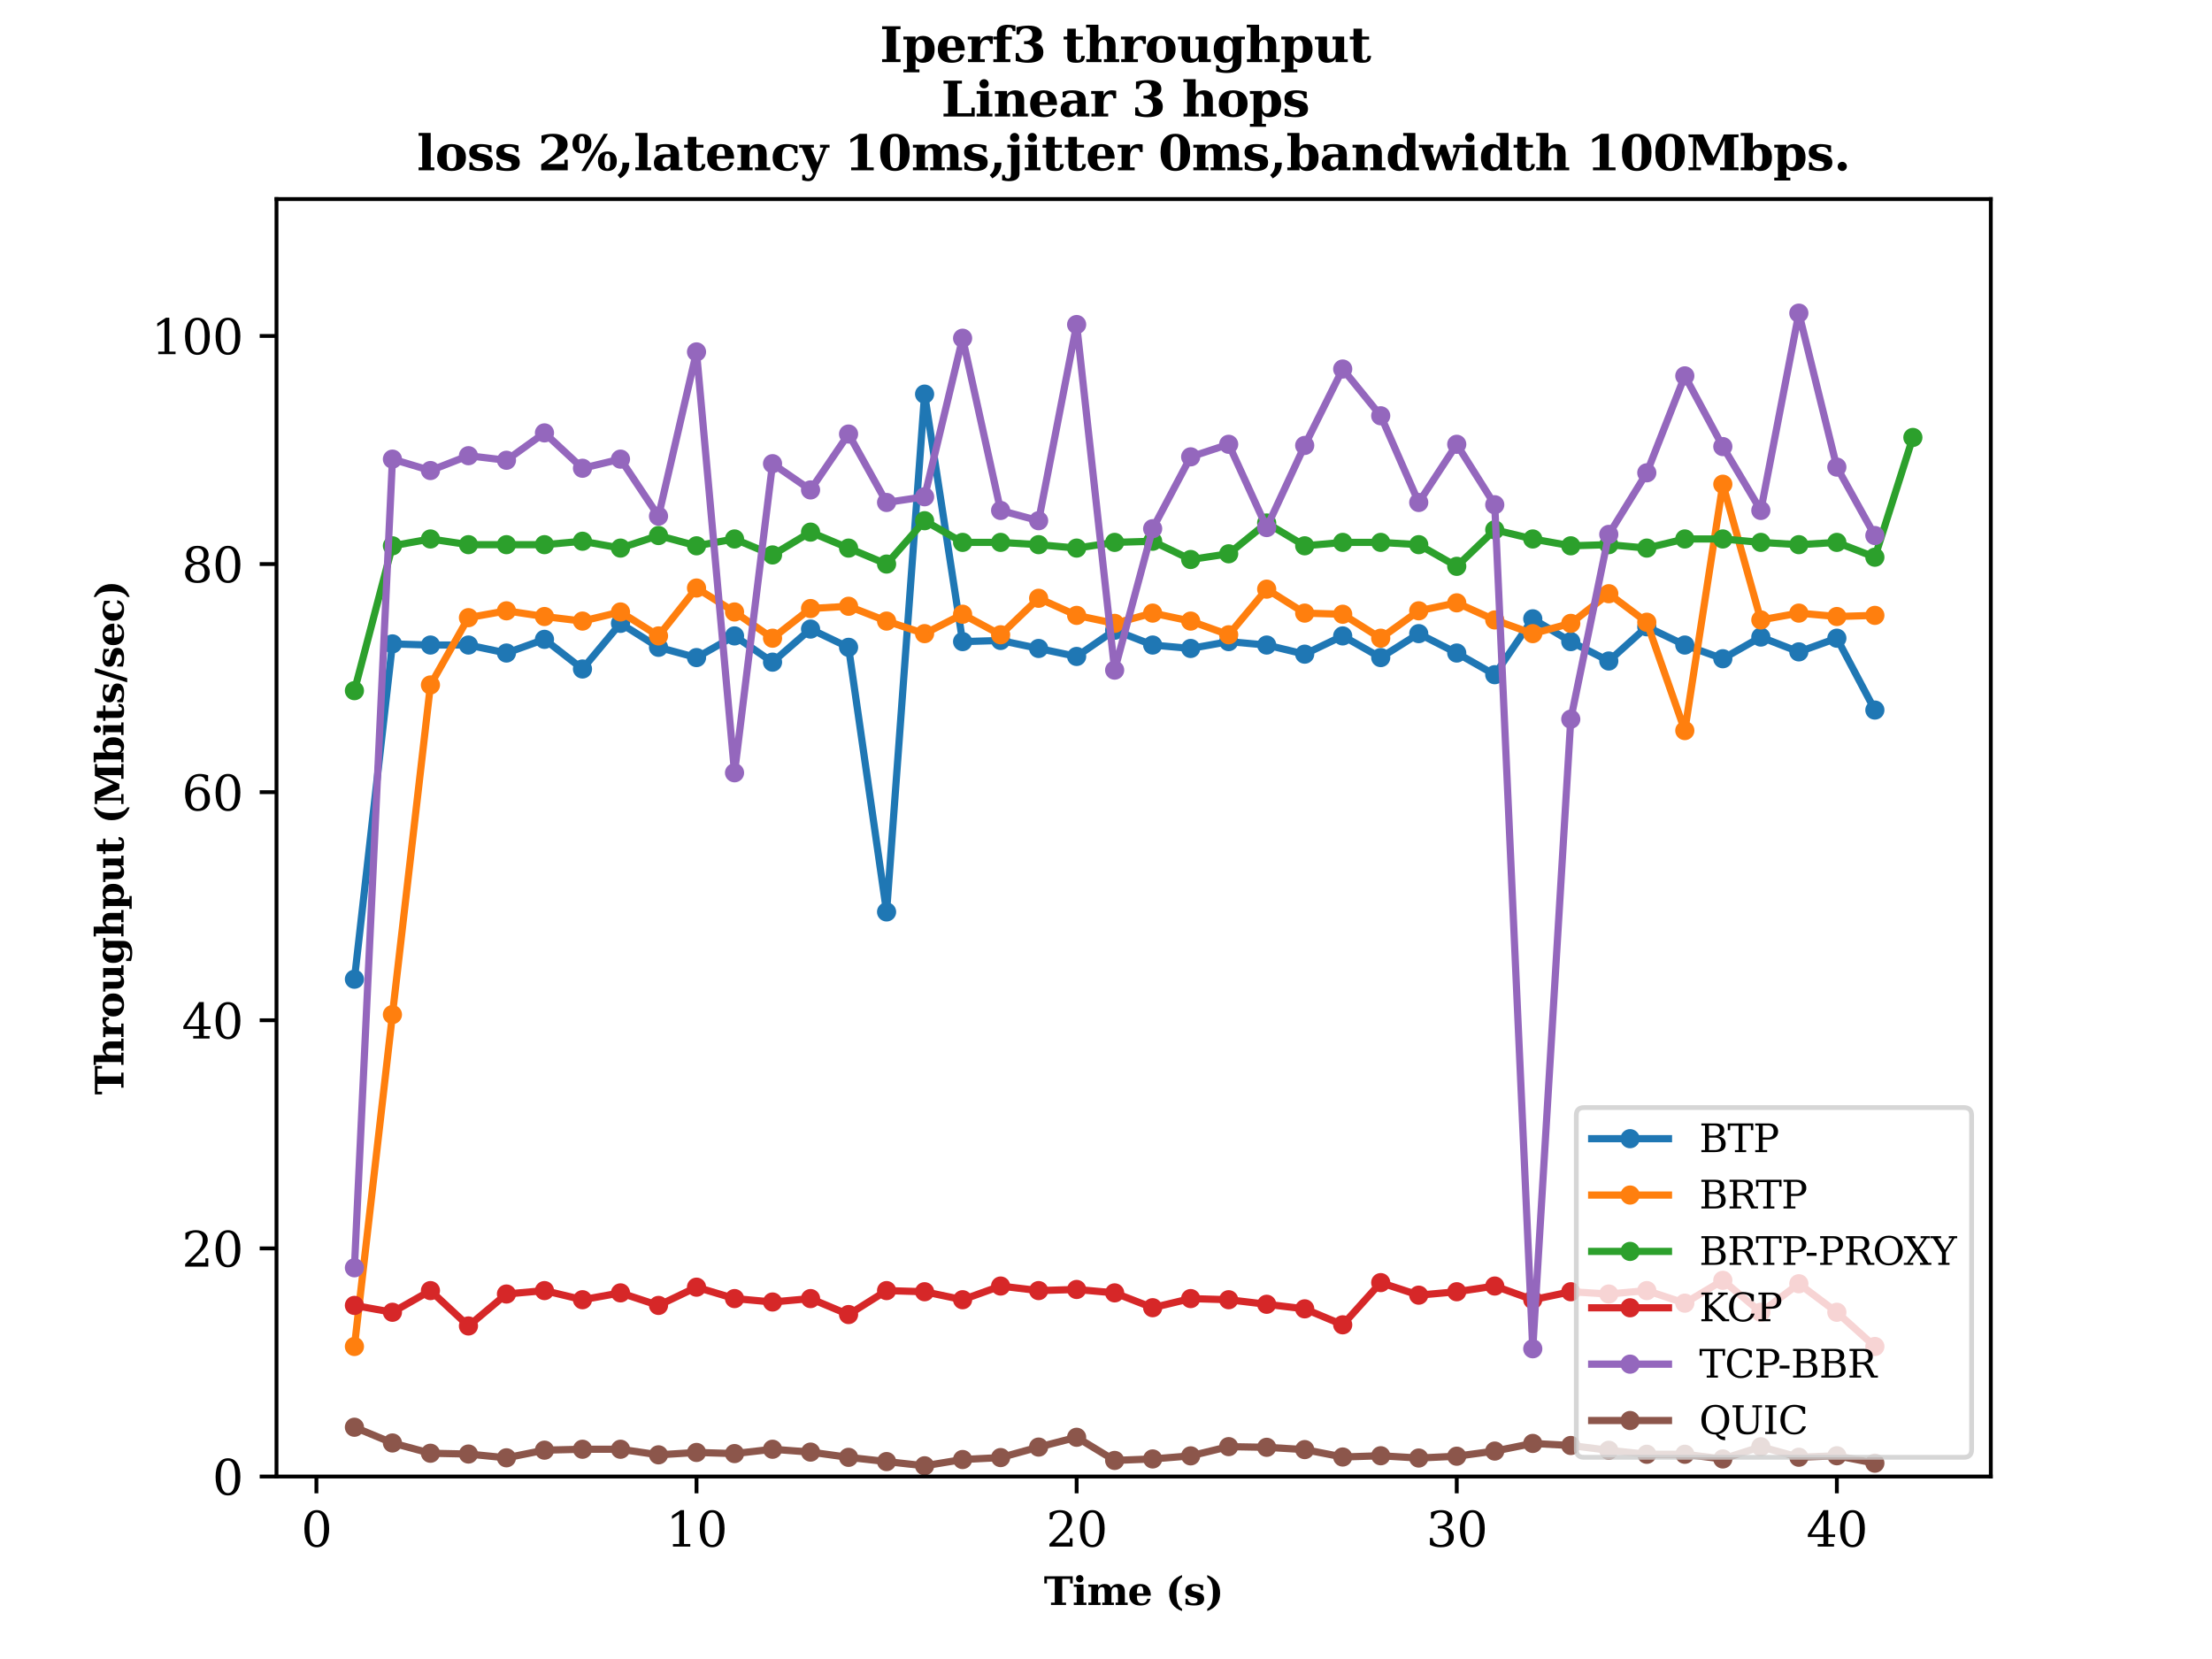 <?xml version="1.0" encoding="utf-8" standalone="no"?>
<!DOCTYPE svg PUBLIC "-//W3C//DTD SVG 1.1//EN"
  "http://www.w3.org/Graphics/SVG/1.1/DTD/svg11.dtd">
<svg xmlns:xlink="http://www.w3.org/1999/xlink" width="460.8pt" height="345.6pt" viewBox="0 0 460.8 345.6" xmlns="http://www.w3.org/2000/svg" version="1.1">
 <defs>
  <style type="text/css">*{stroke-linejoin: round; stroke-linecap: butt}</style>
 </defs>
 <g id="figure_1">
  <g id="patch_1">
   <path d="M 0 345.6 
L 460.8 345.6 
L 460.8 0 
L 0 0 
z
" style="fill: #ffffff"/>
  </g>
  <g id="axes_1">
   <g id="patch_2">
    <path d="M 57.6 307.584 
L 414.72 307.584 
L 414.72 41.472 
L 57.6 41.472 
z
" style="fill: #ffffff"/>
   </g>
   <g id="matplotlib.axis_1">
    <g id="xtick_1">
     <g id="line2d_1">
      <defs>
       <path id="mffebad6c53" d="M 0 0 
L 0 3.5 
" style="stroke: #000000; stroke-width: 0.8"/>
      </defs>
      <g>
       <use xlink:href="#mffebad6c53" x="65.914" y="307.584" style="stroke: #000000; stroke-width: 0.8"/>
      </g>
     </g>
     <g id="text_1">
      <!-- 0 -->
      <g transform="translate(62.733 322.182) scale(0.1 -0.1)">
       <defs>
        <path id="DejaVuSerif-30" d="M 2034 219 
Q 2513 219 2750 744 
Q 2988 1269 2988 2328 
Q 2988 3391 2750 3916 
Q 2513 4441 2034 4441 
Q 1556 4441 1318 3916 
Q 1081 3391 1081 2328 
Q 1081 1269 1318 744 
Q 1556 219 2034 219 
z
M 2034 -91 
Q 1275 -91 848 546 
Q 422 1184 422 2328 
Q 422 3475 848 4112 
Q 1275 4750 2034 4750 
Q 2797 4750 3222 4112 
Q 3647 3475 3647 2328 
Q 3647 1184 3222 546 
Q 2797 -91 2034 -91 
z
" transform="scale(0.016)"/>
       </defs>
       <use xlink:href="#DejaVuSerif-30"/>
      </g>
     </g>
    </g>
    <g id="xtick_2">
     <g id="line2d_2">
      <g>
       <use xlink:href="#mffebad6c53" x="145.098" y="307.584" style="stroke: #000000; stroke-width: 0.8"/>
      </g>
     </g>
     <g id="text_2">
      <!-- 10 -->
      <g transform="translate(138.736 322.182) scale(0.1 -0.1)">
       <defs>
        <path id="DejaVuSerif-31" d="M 909 0 
L 909 331 
L 1722 331 
L 1722 4213 
L 781 3603 
L 781 4013 
L 1919 4750 
L 2350 4750 
L 2350 331 
L 3163 331 
L 3163 0 
L 909 0 
z
" transform="scale(0.016)"/>
       </defs>
       <use xlink:href="#DejaVuSerif-31"/>
       <use xlink:href="#DejaVuSerif-30" x="63.623"/>
      </g>
     </g>
    </g>
    <g id="xtick_3">
     <g id="line2d_3">
      <g>
       <use xlink:href="#mffebad6c53" x="224.282" y="307.584" style="stroke: #000000; stroke-width: 0.8"/>
      </g>
     </g>
     <g id="text_3">
      <!-- 20 -->
      <g transform="translate(217.92 322.182) scale(0.1 -0.1)">
       <defs>
        <path id="DejaVuSerif-32" d="M 819 3553 
L 469 3553 
L 469 4384 
Q 803 4563 1142 4656 
Q 1481 4750 1806 4750 
Q 2534 4750 2956 4397 
Q 3378 4044 3378 3438 
Q 3378 2753 2422 1800 
Q 2347 1728 2309 1691 
L 1131 513 
L 3078 513 
L 3078 1088 
L 3444 1088 
L 3444 0 
L 434 0 
L 434 341 
L 1850 1753 
Q 2319 2222 2519 2614 
Q 2719 3006 2719 3438 
Q 2719 3909 2473 4175 
Q 2228 4441 1797 4441 
Q 1350 4441 1106 4219 
Q 863 3997 819 3553 
z
" transform="scale(0.016)"/>
       </defs>
       <use xlink:href="#DejaVuSerif-32"/>
       <use xlink:href="#DejaVuSerif-30" x="63.623"/>
      </g>
     </g>
    </g>
    <g id="xtick_4">
     <g id="line2d_4">
      <g>
       <use xlink:href="#mffebad6c53" x="303.466" y="307.584" style="stroke: #000000; stroke-width: 0.8"/>
      </g>
     </g>
     <g id="text_4">
      <!-- 30 -->
      <g transform="translate(297.104 322.182) scale(0.1 -0.1)">
       <defs>
        <path id="DejaVuSerif-33" d="M 622 4469 
Q 988 4606 1323 4678 
Q 1659 4750 1953 4750 
Q 2638 4750 3022 4454 
Q 3406 4159 3406 3634 
Q 3406 3213 3140 2930 
Q 2875 2647 2388 2547 
Q 2963 2466 3280 2130 
Q 3597 1794 3597 1259 
Q 3597 606 3158 257 
Q 2719 -91 1894 -91 
Q 1528 -91 1179 -12 
Q 831 66 488 225 
L 488 1131 
L 838 1131 
Q 869 681 1141 450 
Q 1413 219 1906 219 
Q 2384 219 2661 495 
Q 2938 772 2938 1253 
Q 2938 1803 2653 2086 
Q 2369 2369 1819 2369 
L 1522 2369 
L 1522 2688 
L 1678 2688 
Q 2225 2688 2498 2914 
Q 2772 3141 2772 3597 
Q 2772 4006 2547 4223 
Q 2322 4441 1900 4441 
Q 1478 4441 1245 4241 
Q 1013 4041 972 3647 
L 622 3647 
L 622 4469 
z
" transform="scale(0.016)"/>
       </defs>
       <use xlink:href="#DejaVuSerif-33"/>
       <use xlink:href="#DejaVuSerif-30" x="63.623"/>
      </g>
     </g>
    </g>
    <g id="xtick_5">
     <g id="line2d_5">
      <g>
       <use xlink:href="#mffebad6c53" x="382.65" y="307.584" style="stroke: #000000; stroke-width: 0.8"/>
      </g>
     </g>
     <g id="text_5">
      <!-- 40 -->
      <g transform="translate(376.288 322.182) scale(0.1 -0.1)">
       <defs>
        <path id="DejaVuSerif-34" d="M 2234 1581 
L 2234 4063 
L 641 1581 
L 2234 1581 
z
M 3609 0 
L 1484 0 
L 1484 331 
L 2234 331 
L 2234 1247 
L 197 1247 
L 197 1588 
L 2241 4750 
L 2859 4750 
L 2859 1581 
L 3750 1581 
L 3750 1247 
L 2859 1247 
L 2859 331 
L 3609 331 
L 3609 0 
z
" transform="scale(0.016)"/>
       </defs>
       <use xlink:href="#DejaVuSerif-34"/>
       <use xlink:href="#DejaVuSerif-30" x="63.623"/>
      </g>
     </g>
    </g>
    <g id="text_6">
     <!-- Time (s) -->
     <g transform="translate(217.457 334.341) scale(0.08 -0.08)">
      <defs>
       <path id="DejaVuSerif-Bold-54" d="M 1159 0 
L 1159 378 
L 1778 378 
L 1778 4238 
L 500 4238 
L 500 3500 
L 72 3500 
L 72 4666 
L 4697 4666 
L 4697 3500 
L 4275 3500 
L 4275 4238 
L 2988 4238 
L 2988 378 
L 3609 378 
L 3609 0 
L 1159 0 
z
" transform="scale(0.016)"/>
       <path id="DejaVuSerif-Bold-69" d="M 588 4263 
Q 588 4516 763 4689 
Q 938 4863 1191 4863 
Q 1438 4863 1611 4689 
Q 1784 4516 1784 4263 
Q 1784 4016 1611 3842 
Q 1438 3669 1191 3669 
Q 938 3669 763 3841 
Q 588 4013 588 4263 
z
M 1797 378 
L 2272 378 
L 2272 0 
L 219 0 
L 219 378 
L 691 378 
L 691 2944 
L 219 2944 
L 219 3322 
L 1797 3322 
L 1797 378 
z
" transform="scale(0.016)"/>
       <path id="DejaVuSerif-Bold-6d" d="M 3884 2778 
Q 4116 3109 4384 3261 
Q 4653 3413 5013 3413 
Q 5584 3413 5867 3089 
Q 6150 2766 6150 2113 
L 6150 378 
L 6625 378 
L 6625 0 
L 4647 0 
L 4647 378 
L 5044 378 
L 5044 1947 
Q 5044 2569 4948 2731 
Q 4853 2894 4594 2894 
Q 4300 2894 4137 2667 
Q 3975 2441 3975 2022 
L 3975 378 
L 4372 378 
L 4372 0 
L 2472 0 
L 2472 378 
L 2869 378 
L 2869 1947 
Q 2869 2569 2772 2731 
Q 2675 2894 2419 2894 
Q 2122 2894 1959 2667 
Q 1797 2441 1797 2022 
L 1797 378 
L 2194 378 
L 2194 0 
L 219 0 
L 219 378 
L 691 378 
L 691 2944 
L 219 2944 
L 219 3322 
L 1797 3322 
L 1797 2853 
Q 1991 3144 2241 3278 
Q 2491 3413 2834 3413 
Q 3241 3413 3494 3258 
Q 3747 3103 3884 2778 
z
" transform="scale(0.016)"/>
       <path id="DejaVuSerif-Bold-65" d="M 2566 1875 
Q 2566 2531 2444 2795 
Q 2322 3059 2028 3059 
Q 1744 3059 1620 2800 
Q 1497 2541 1497 1931 
L 1497 1875 
L 2566 1875 
z
M 3781 1503 
L 1497 1503 
L 1497 1478 
Q 1497 834 1690 548 
Q 1884 263 2316 263 
Q 2675 263 2897 453 
Q 3119 644 3181 1006 
L 3700 1006 
Q 3566 441 3166 175 
Q 2766 -91 2047 -91 
Q 1184 -91 723 364 
Q 263 819 263 1663 
Q 263 2488 734 2950 
Q 1206 3413 2047 3413 
Q 2872 3413 3312 2927 
Q 3753 2441 3781 1503 
z
" transform="scale(0.016)"/>
       <path id="DejaVuSerif-Bold-20" transform="scale(0.016)"/>
       <path id="DejaVuSerif-Bold-28" d="M 2694 -997 
Q 1641 -606 1122 122 
Q 603 850 603 1931 
Q 603 3013 1115 3731 
Q 1628 4450 2694 4863 
L 2694 4488 
Q 2200 4188 1983 3598 
Q 1766 3009 1766 1931 
Q 1766 856 1983 267 
Q 2200 -322 2694 -622 
L 2694 -997 
z
" transform="scale(0.016)"/>
       <path id="DejaVuSerif-Bold-73" d="M 300 97 
L 300 1025 
L 653 1025 
Q 697 653 931 458 
Q 1166 263 1569 263 
Q 1906 263 2086 380 
Q 2266 497 2266 716 
Q 2266 916 2152 1025 
Q 2038 1134 1709 1216 
L 1253 1331 
Q 738 1459 506 1698 
Q 275 1938 275 2344 
Q 275 2884 650 3148 
Q 1025 3413 1806 3413 
Q 2100 3413 2433 3364 
Q 2766 3316 3169 3213 
L 3169 2375 
L 2816 2375 
Q 2788 2716 2573 2887 
Q 2359 3059 1959 3059 
Q 1622 3059 1448 2951 
Q 1275 2844 1275 2638 
Q 1275 2469 1375 2372 
Q 1475 2275 1734 2209 
L 2188 2094 
Q 2841 1928 3091 1684 
Q 3341 1441 3341 1006 
Q 3341 444 2939 176 
Q 2538 -91 1691 -91 
Q 1381 -91 1034 -44 
Q 688 3 300 97 
z
" transform="scale(0.016)"/>
       <path id="DejaVuSerif-Bold-29" d="M 325 -997 
L 325 -622 
Q 819 -322 1036 267 
Q 1253 856 1253 1931 
Q 1253 3009 1036 3598 
Q 819 4188 325 4488 
L 325 4863 
Q 1391 4450 1905 3731 
Q 2419 3013 2419 1931 
Q 2419 850 1898 122 
Q 1378 -606 325 -997 
z
" transform="scale(0.016)"/>
      </defs>
      <use xlink:href="#DejaVuSerif-Bold-54"/>
      <use xlink:href="#DejaVuSerif-Bold-69" x="74.414"/>
      <use xlink:href="#DejaVuSerif-Bold-6d" x="112.402"/>
      <use xlink:href="#DejaVuSerif-Bold-65" x="218.213"/>
      <use xlink:href="#DejaVuSerif-Bold-20" x="281.836"/>
      <use xlink:href="#DejaVuSerif-Bold-28" x="316.65"/>
      <use xlink:href="#DejaVuSerif-Bold-73" x="363.965"/>
      <use xlink:href="#DejaVuSerif-Bold-29" x="420.264"/>
     </g>
    </g>
   </g>
   <g id="matplotlib.axis_2">
    <g id="ytick_1">
     <g id="line2d_6">
      <defs>
       <path id="mdb83ac06fa" d="M 0 0 
L -3.5 0 
" style="stroke: #000000; stroke-width: 0.8"/>
      </defs>
      <g>
       <use xlink:href="#mdb83ac06fa" x="57.6" y="307.584" style="stroke: #000000; stroke-width: 0.8"/>
      </g>
     </g>
     <g id="text_7">
      <!-- 0 -->
      <g transform="translate(44.237 311.383) scale(0.1 -0.1)">
       <use xlink:href="#DejaVuSerif-30"/>
      </g>
     </g>
    </g>
    <g id="ytick_2">
     <g id="line2d_7">
      <g>
       <use xlink:href="#mdb83ac06fa" x="57.6" y="260.064" style="stroke: #000000; stroke-width: 0.8"/>
      </g>
     </g>
     <g id="text_8">
      <!-- 20 -->
      <g transform="translate(37.875 263.863) scale(0.1 -0.1)">
       <use xlink:href="#DejaVuSerif-32"/>
       <use xlink:href="#DejaVuSerif-30" x="63.623"/>
      </g>
     </g>
    </g>
    <g id="ytick_3">
     <g id="line2d_8">
      <g>
       <use xlink:href="#mdb83ac06fa" x="57.6" y="212.544" style="stroke: #000000; stroke-width: 0.8"/>
      </g>
     </g>
     <g id="text_9">
      <!-- 40 -->
      <g transform="translate(37.875 216.343) scale(0.1 -0.1)">
       <use xlink:href="#DejaVuSerif-34"/>
       <use xlink:href="#DejaVuSerif-30" x="63.623"/>
      </g>
     </g>
    </g>
    <g id="ytick_4">
     <g id="line2d_9">
      <g>
       <use xlink:href="#mdb83ac06fa" x="57.6" y="165.024" style="stroke: #000000; stroke-width: 0.8"/>
      </g>
     </g>
     <g id="text_10">
      <!-- 60 -->
      <g transform="translate(37.875 168.823) scale(0.1 -0.1)">
       <defs>
        <path id="DejaVuSerif-36" d="M 2094 219 
Q 2534 219 2771 542 
Q 3009 866 3009 1472 
Q 3009 2078 2771 2401 
Q 2534 2725 2094 2725 
Q 1647 2725 1412 2412 
Q 1178 2100 1178 1509 
Q 1178 888 1415 553 
Q 1653 219 2094 219 
z
M 1075 2569 
Q 1288 2803 1556 2918 
Q 1825 3034 2163 3034 
Q 2859 3034 3264 2615 
Q 3669 2197 3669 1472 
Q 3669 763 3233 336 
Q 2797 -91 2069 -91 
Q 1278 -91 853 498 
Q 428 1088 428 2181 
Q 428 3406 931 4078 
Q 1434 4750 2350 4750 
Q 2597 4750 2869 4703 
Q 3141 4656 3425 4563 
L 3425 3794 
L 3072 3794 
Q 3034 4109 2831 4275 
Q 2628 4441 2284 4441 
Q 1678 4441 1381 3981 
Q 1084 3522 1075 2569 
z
" transform="scale(0.016)"/>
       </defs>
       <use xlink:href="#DejaVuSerif-36"/>
       <use xlink:href="#DejaVuSerif-30" x="63.623"/>
      </g>
     </g>
    </g>
    <g id="ytick_5">
     <g id="line2d_10">
      <g>
       <use xlink:href="#mdb83ac06fa" x="57.6" y="117.504" style="stroke: #000000; stroke-width: 0.8"/>
      </g>
     </g>
     <g id="text_11">
      <!-- 80 -->
      <g transform="translate(37.875 121.303) scale(0.1 -0.1)">
       <defs>
        <path id="DejaVuSerif-38" d="M 2981 1275 
Q 2981 1775 2732 2051 
Q 2484 2328 2034 2328 
Q 1584 2328 1336 2051 
Q 1088 1775 1088 1275 
Q 1088 772 1336 495 
Q 1584 219 2034 219 
Q 2484 219 2732 495 
Q 2981 772 2981 1275 
z
M 2853 3541 
Q 2853 3966 2637 4203 
Q 2422 4441 2034 4441 
Q 1650 4441 1433 4203 
Q 1216 3966 1216 3541 
Q 1216 3113 1433 2875 
Q 1650 2638 2034 2638 
Q 2422 2638 2637 2875 
Q 2853 3113 2853 3541 
z
M 2516 2484 
Q 3047 2413 3344 2092 
Q 3641 1772 3641 1275 
Q 3641 619 3225 264 
Q 2809 -91 2034 -91 
Q 1263 -91 845 264 
Q 428 619 428 1275 
Q 428 1772 725 2092 
Q 1022 2413 1556 2484 
Q 1084 2569 832 2842 
Q 581 3116 581 3541 
Q 581 4103 968 4426 
Q 1356 4750 2034 4750 
Q 2713 4750 3100 4426 
Q 3488 4103 3488 3541 
Q 3488 3116 3236 2842 
Q 2984 2569 2516 2484 
z
" transform="scale(0.016)"/>
       </defs>
       <use xlink:href="#DejaVuSerif-38"/>
       <use xlink:href="#DejaVuSerif-30" x="63.623"/>
      </g>
     </g>
    </g>
    <g id="ytick_6">
     <g id="line2d_11">
      <g>
       <use xlink:href="#mdb83ac06fa" x="57.6" y="69.984" style="stroke: #000000; stroke-width: 0.8"/>
      </g>
     </g>
     <g id="text_12">
      <!-- 100 -->
      <g transform="translate(31.512 73.783) scale(0.1 -0.1)">
       <use xlink:href="#DejaVuSerif-31"/>
       <use xlink:href="#DejaVuSerif-30" x="63.623"/>
       <use xlink:href="#DejaVuSerif-30" x="127.246"/>
      </g>
     </g>
    </g>
    <g id="text_13">
     <!-- Throughput (Mbits/sec) -->
     <g transform="translate(25.735 228.069) rotate(-90) scale(0.08 -0.08)">
      <defs>
       <path id="DejaVuSerif-Bold-68" d="M 219 0 
L 219 378 
L 691 378 
L 691 4488 
L 197 4488 
L 197 4863 
L 1797 4863 
L 1797 2853 
Q 1997 3150 2253 3281 
Q 2509 3413 2900 3413 
Q 3459 3413 3745 3083 
Q 4031 2753 4031 2113 
L 4031 378 
L 4506 378 
L 4506 0 
L 2522 0 
L 2522 378 
L 2925 378 
L 2925 2144 
Q 2925 2566 2817 2730 
Q 2709 2894 2444 2894 
Q 2109 2894 1953 2648 
Q 1797 2403 1797 1869 
L 1797 378 
L 2203 378 
L 2203 0 
L 219 0 
z
" transform="scale(0.016)"/>
       <path id="DejaVuSerif-Bold-72" d="M 3438 3359 
L 3438 2369 
L 3084 2369 
Q 3066 2634 2941 2764 
Q 2816 2894 2578 2894 
Q 2216 2894 2006 2575 
Q 1797 2256 1797 1691 
L 1797 378 
L 2400 378 
L 2400 0 
L 219 0 
L 219 378 
L 691 378 
L 691 2944 
L 184 2944 
L 184 3322 
L 1797 3322 
L 1797 2731 
Q 1959 3078 2226 3245 
Q 2494 3413 2881 3413 
Q 2978 3413 3117 3398 
Q 3256 3384 3438 3359 
z
" transform="scale(0.016)"/>
       <path id="DejaVuSerif-Bold-6f" d="M 2138 263 
Q 2488 263 2630 563 
Q 2772 863 2772 1663 
Q 2772 2463 2631 2761 
Q 2491 3059 2138 3059 
Q 1784 3059 1640 2757 
Q 1497 2456 1497 1663 
Q 1497 869 1640 566 
Q 1784 263 2138 263 
z
M 2138 -91 
Q 1259 -91 761 376 
Q 263 844 263 1663 
Q 263 2484 761 2948 
Q 1259 3413 2138 3413 
Q 3019 3413 3516 2948 
Q 4013 2484 4013 1663 
Q 4013 844 3514 376 
Q 3016 -91 2138 -91 
z
" transform="scale(0.016)"/>
       <path id="DejaVuSerif-Bold-75" d="M 3963 3322 
L 3963 378 
L 4434 378 
L 4434 0 
L 2853 0 
L 2853 469 
Q 2656 172 2400 40 
Q 2144 -91 1753 -91 
Q 1194 -91 908 239 
Q 622 569 622 1209 
L 622 2944 
L 147 2944 
L 147 3322 
L 1728 3322 
L 1728 1381 
Q 1728 763 1831 595 
Q 1934 428 2209 428 
Q 2544 428 2698 675 
Q 2853 922 2853 1459 
L 2853 2944 
L 2450 2944 
L 2450 3322 
L 3963 3322 
z
" transform="scale(0.016)"/>
       <path id="DejaVuSerif-Bold-67" d="M 3853 2944 
L 3853 44 
Q 3853 -656 3354 -1039 
Q 2856 -1422 1947 -1422 
Q 1616 -1422 1275 -1370 
Q 934 -1319 575 -1216 
L 575 -422 
L 928 -422 
Q 975 -750 1192 -909 
Q 1409 -1069 1813 -1069 
Q 2325 -1069 2536 -823 
Q 2747 -578 2747 44 
L 2747 422 
Q 2606 163 2367 36 
Q 2128 -91 1778 -91 
Q 1072 -91 667 378 
Q 263 847 263 1663 
Q 263 2481 667 2947 
Q 1072 3413 1778 3413 
Q 2128 3413 2367 3286 
Q 2606 3159 2747 2900 
L 2747 3322 
L 4325 3322 
L 4325 2944 
L 3853 2944 
z
M 2747 1825 
Q 2747 2406 2597 2665 
Q 2447 2925 2119 2925 
Q 1775 2925 1636 2651 
Q 1497 2378 1497 1663 
Q 1497 947 1637 672 
Q 1778 397 2119 397 
Q 2447 397 2597 656 
Q 2747 916 2747 1497 
L 2747 1825 
z
" transform="scale(0.016)"/>
       <path id="DejaVuSerif-Bold-70" d="M 1728 1825 
L 1728 1497 
Q 1728 916 1876 656 
Q 2025 397 2356 397 
Q 2697 397 2836 672 
Q 2975 947 2975 1663 
Q 2975 2378 2836 2651 
Q 2697 2925 2356 2925 
Q 2025 2925 1876 2665 
Q 1728 2406 1728 1825 
z
M 622 2944 
L 147 2944 
L 147 3322 
L 1728 3322 
L 1728 2900 
Q 1869 3159 2106 3286 
Q 2344 3413 2694 3413 
Q 3403 3413 3811 2945 
Q 4219 2478 4219 1663 
Q 4219 847 3811 378 
Q 3403 -91 2694 -91 
Q 2344 -91 2106 36 
Q 1869 163 1728 422 
L 1728 -953 
L 2241 -953 
L 2241 -1331 
L 147 -1331 
L 147 -953 
L 622 -953 
L 622 2944 
z
" transform="scale(0.016)"/>
       <path id="DejaVuSerif-Bold-74" d="M 634 2944 
L 153 2944 
L 153 3322 
L 634 3322 
L 634 4353 
L 1741 4353 
L 1741 3322 
L 2663 3322 
L 2663 2944 
L 1741 2944 
L 1741 909 
Q 1741 475 1809 369 
Q 1878 263 2059 263 
Q 2259 263 2356 397 
Q 2453 531 2459 813 
L 2925 813 
Q 2897 313 2651 111 
Q 2406 -91 1806 -91 
Q 1122 -91 878 123 
Q 634 338 634 909 
L 634 2944 
z
" transform="scale(0.016)"/>
       <path id="DejaVuSerif-Bold-4d" d="M 269 0 
L 269 378 
L 863 378 
L 863 4288 
L 269 4288 
L 269 4666 
L 2194 4666 
L 3525 1672 
L 4863 4666 
L 6784 4666 
L 6784 4288 
L 6188 4288 
L 6188 378 
L 6784 378 
L 6784 0 
L 4384 0 
L 4384 378 
L 4978 378 
L 4978 3938 
L 3531 684 
L 2741 684 
L 1300 3938 
L 1300 378 
L 1894 378 
L 1894 0 
L 269 0 
z
" transform="scale(0.016)"/>
       <path id="DejaVuSerif-Bold-62" d="M 622 378 
L 622 4488 
L 147 4488 
L 147 4863 
L 1728 4863 
L 1728 2900 
Q 1869 3159 2106 3286 
Q 2344 3413 2694 3413 
Q 3403 3413 3811 2945 
Q 4219 2478 4219 1663 
Q 4219 847 3811 378 
Q 3403 -91 2694 -91 
Q 2344 -91 2106 36 
Q 1869 163 1728 422 
L 1728 0 
L 147 0 
L 147 378 
L 622 378 
z
M 1728 1497 
Q 1728 916 1876 656 
Q 2025 397 2356 397 
Q 2697 397 2836 672 
Q 2975 947 2975 1663 
Q 2975 2378 2836 2651 
Q 2697 2925 2356 2925 
Q 2025 2925 1876 2665 
Q 1728 2406 1728 1825 
L 1728 1497 
z
" transform="scale(0.016)"/>
       <path id="DejaVuSerif-Bold-2f" d="M 1644 4666 
L 2338 4666 
L 691 -594 
L 0 -594 
L 1644 4666 
z
" transform="scale(0.016)"/>
       <path id="DejaVuSerif-Bold-63" d="M 3609 1038 
Q 3491 469 3123 189 
Q 2756 -91 2125 -91 
Q 1238 -91 750 368 
Q 263 828 263 1663 
Q 263 2488 744 2950 
Q 1225 3413 2081 3413 
Q 2428 3413 2781 3347 
Q 3134 3281 3500 3150 
L 3500 2228 
L 3150 2228 
Q 3100 2650 2903 2854 
Q 2706 3059 2350 3059 
Q 1888 3059 1692 2746 
Q 1497 2434 1497 1663 
Q 1497 909 1687 586 
Q 1878 263 2309 263 
Q 2644 263 2845 463 
Q 3047 663 3091 1038 
L 3609 1038 
z
" transform="scale(0.016)"/>
      </defs>
      <use xlink:href="#DejaVuSerif-Bold-54"/>
      <use xlink:href="#DejaVuSerif-Bold-68" x="74.414"/>
      <use xlink:href="#DejaVuSerif-Bold-72" x="147.119"/>
      <use xlink:href="#DejaVuSerif-Bold-6f" x="199.805"/>
      <use xlink:href="#DejaVuSerif-Bold-75" x="266.504"/>
      <use xlink:href="#DejaVuSerif-Bold-67" x="339.209"/>
      <use xlink:href="#DejaVuSerif-Bold-68" x="409.131"/>
      <use xlink:href="#DejaVuSerif-Bold-70" x="481.836"/>
      <use xlink:href="#DejaVuSerif-Bold-75" x="551.758"/>
      <use xlink:href="#DejaVuSerif-Bold-74" x="624.463"/>
      <use xlink:href="#DejaVuSerif-Bold-20" x="670.654"/>
      <use xlink:href="#DejaVuSerif-Bold-28" x="705.469"/>
      <use xlink:href="#DejaVuSerif-Bold-4d" x="752.783"/>
      <use xlink:href="#DejaVuSerif-Bold-62" x="863.477"/>
      <use xlink:href="#DejaVuSerif-Bold-69" x="933.398"/>
      <use xlink:href="#DejaVuSerif-Bold-74" x="971.387"/>
      <use xlink:href="#DejaVuSerif-Bold-73" x="1017.578"/>
      <use xlink:href="#DejaVuSerif-Bold-2f" x="1073.877"/>
      <use xlink:href="#DejaVuSerif-Bold-73" x="1110.4"/>
      <use xlink:href="#DejaVuSerif-Bold-65" x="1166.699"/>
      <use xlink:href="#DejaVuSerif-Bold-63" x="1230.322"/>
      <use xlink:href="#DejaVuSerif-Bold-29" x="1291.211"/>
     </g>
    </g>
   </g>
   <g id="line2d_12">
    <path d="M 73.833 203.99 
L 81.751 134.136 
L 89.67 134.374 
L 97.588 134.374 
L 105.506 136.037 
L 113.425 133.186 
L 121.343 139.363 
L 129.262 129.859 
L 137.18 134.849 
L 145.098 136.987 
L 153.017 132.473 
L 160.935 137.938 
L 168.854 131.047 
L 176.772 134.849 
L 184.69 189.972 
L 192.609 82.102 
L 200.527 133.661 
L 208.446 133.423 
L 216.364 135.086 
L 224.282 136.75 
L 232.201 131.285 
L 240.119 134.374 
L 248.038 135.086 
L 255.956 133.661 
L 263.874 134.374 
L 271.793 136.274 
L 279.711 132.473 
L 287.63 136.987 
L 295.548 131.998 
L 303.466 136.037 
L 311.385 140.551 
L 319.303 128.909 
L 327.222 133.661 
L 335.14 137.7 
L 343.058 130.572 
L 350.977 134.374 
L 358.895 137.225 
L 366.814 132.71 
L 374.732 135.799 
L 382.65 132.948 
L 390.569 147.917 
" clip-path="url(#p3c6c119f1b)" style="fill: none; stroke: #1f77b4; stroke-width: 1.5; stroke-linecap: square"/>
    <defs>
     <path id="m0a7a25d2ee" d="M 0 1.5 
C 0.398 1.5 0.779 1.342 1.061 1.061 
C 1.342 0.779 1.5 0.398 1.5 0 
C 1.5 -0.398 1.342 -0.779 1.061 -1.061 
C 0.779 -1.342 0.398 -1.5 0 -1.5 
C -0.398 -1.5 -0.779 -1.342 -1.061 -1.061 
C -1.342 -0.779 -1.5 -0.398 -1.5 0 
C -1.5 0.398 -1.342 0.779 -1.061 1.061 
C -0.779 1.342 -0.398 1.5 0 1.5 
z
" style="stroke: #1f77b4"/>
    </defs>
    <g clip-path="url(#p3c6c119f1b)">
     <use xlink:href="#m0a7a25d2ee" x="73.833" y="203.99" style="fill: #1f77b4; stroke: #1f77b4"/>
     <use xlink:href="#m0a7a25d2ee" x="81.751" y="134.136" style="fill: #1f77b4; stroke: #1f77b4"/>
     <use xlink:href="#m0a7a25d2ee" x="89.67" y="134.374" style="fill: #1f77b4; stroke: #1f77b4"/>
     <use xlink:href="#m0a7a25d2ee" x="97.588" y="134.374" style="fill: #1f77b4; stroke: #1f77b4"/>
     <use xlink:href="#m0a7a25d2ee" x="105.506" y="136.037" style="fill: #1f77b4; stroke: #1f77b4"/>
     <use xlink:href="#m0a7a25d2ee" x="113.425" y="133.186" style="fill: #1f77b4; stroke: #1f77b4"/>
     <use xlink:href="#m0a7a25d2ee" x="121.343" y="139.363" style="fill: #1f77b4; stroke: #1f77b4"/>
     <use xlink:href="#m0a7a25d2ee" x="129.262" y="129.859" style="fill: #1f77b4; stroke: #1f77b4"/>
     <use xlink:href="#m0a7a25d2ee" x="137.18" y="134.849" style="fill: #1f77b4; stroke: #1f77b4"/>
     <use xlink:href="#m0a7a25d2ee" x="145.098" y="136.987" style="fill: #1f77b4; stroke: #1f77b4"/>
     <use xlink:href="#m0a7a25d2ee" x="153.017" y="132.473" style="fill: #1f77b4; stroke: #1f77b4"/>
     <use xlink:href="#m0a7a25d2ee" x="160.935" y="137.938" style="fill: #1f77b4; stroke: #1f77b4"/>
     <use xlink:href="#m0a7a25d2ee" x="168.854" y="131.047" style="fill: #1f77b4; stroke: #1f77b4"/>
     <use xlink:href="#m0a7a25d2ee" x="176.772" y="134.849" style="fill: #1f77b4; stroke: #1f77b4"/>
     <use xlink:href="#m0a7a25d2ee" x="184.69" y="189.972" style="fill: #1f77b4; stroke: #1f77b4"/>
     <use xlink:href="#m0a7a25d2ee" x="192.609" y="82.102" style="fill: #1f77b4; stroke: #1f77b4"/>
     <use xlink:href="#m0a7a25d2ee" x="200.527" y="133.661" style="fill: #1f77b4; stroke: #1f77b4"/>
     <use xlink:href="#m0a7a25d2ee" x="208.446" y="133.423" style="fill: #1f77b4; stroke: #1f77b4"/>
     <use xlink:href="#m0a7a25d2ee" x="216.364" y="135.086" style="fill: #1f77b4; stroke: #1f77b4"/>
     <use xlink:href="#m0a7a25d2ee" x="224.282" y="136.75" style="fill: #1f77b4; stroke: #1f77b4"/>
     <use xlink:href="#m0a7a25d2ee" x="232.201" y="131.285" style="fill: #1f77b4; stroke: #1f77b4"/>
     <use xlink:href="#m0a7a25d2ee" x="240.119" y="134.374" style="fill: #1f77b4; stroke: #1f77b4"/>
     <use xlink:href="#m0a7a25d2ee" x="248.038" y="135.086" style="fill: #1f77b4; stroke: #1f77b4"/>
     <use xlink:href="#m0a7a25d2ee" x="255.956" y="133.661" style="fill: #1f77b4; stroke: #1f77b4"/>
     <use xlink:href="#m0a7a25d2ee" x="263.874" y="134.374" style="fill: #1f77b4; stroke: #1f77b4"/>
     <use xlink:href="#m0a7a25d2ee" x="271.793" y="136.274" style="fill: #1f77b4; stroke: #1f77b4"/>
     <use xlink:href="#m0a7a25d2ee" x="279.711" y="132.473" style="fill: #1f77b4; stroke: #1f77b4"/>
     <use xlink:href="#m0a7a25d2ee" x="287.63" y="136.987" style="fill: #1f77b4; stroke: #1f77b4"/>
     <use xlink:href="#m0a7a25d2ee" x="295.548" y="131.998" style="fill: #1f77b4; stroke: #1f77b4"/>
     <use xlink:href="#m0a7a25d2ee" x="303.466" y="136.037" style="fill: #1f77b4; stroke: #1f77b4"/>
     <use xlink:href="#m0a7a25d2ee" x="311.385" y="140.551" style="fill: #1f77b4; stroke: #1f77b4"/>
     <use xlink:href="#m0a7a25d2ee" x="319.303" y="128.909" style="fill: #1f77b4; stroke: #1f77b4"/>
     <use xlink:href="#m0a7a25d2ee" x="327.222" y="133.661" style="fill: #1f77b4; stroke: #1f77b4"/>
     <use xlink:href="#m0a7a25d2ee" x="335.14" y="137.7" style="fill: #1f77b4; stroke: #1f77b4"/>
     <use xlink:href="#m0a7a25d2ee" x="343.058" y="130.572" style="fill: #1f77b4; stroke: #1f77b4"/>
     <use xlink:href="#m0a7a25d2ee" x="350.977" y="134.374" style="fill: #1f77b4; stroke: #1f77b4"/>
     <use xlink:href="#m0a7a25d2ee" x="358.895" y="137.225" style="fill: #1f77b4; stroke: #1f77b4"/>
     <use xlink:href="#m0a7a25d2ee" x="366.814" y="132.71" style="fill: #1f77b4; stroke: #1f77b4"/>
     <use xlink:href="#m0a7a25d2ee" x="374.732" y="135.799" style="fill: #1f77b4; stroke: #1f77b4"/>
     <use xlink:href="#m0a7a25d2ee" x="382.65" y="132.948" style="fill: #1f77b4; stroke: #1f77b4"/>
     <use xlink:href="#m0a7a25d2ee" x="390.569" y="147.917" style="fill: #1f77b4; stroke: #1f77b4"/>
    </g>
   </g>
   <g id="line2d_13">
    <path d="M 73.833 280.498 
L 81.751 211.356 
L 89.67 142.69 
L 97.588 128.671 
L 105.506 127.246 
L 113.425 128.434 
L 121.343 129.384 
L 129.262 127.483 
L 137.18 132.473 
L 145.098 122.494 
L 153.017 127.483 
L 160.935 132.948 
L 168.854 126.77 
L 176.772 126.295 
L 184.69 129.384 
L 192.609 131.998 
L 200.527 127.958 
L 208.446 132.235 
L 216.364 124.632 
L 224.282 128.196 
L 232.201 129.859 
L 240.119 127.721 
L 248.038 129.384 
L 255.956 132.235 
L 263.874 122.731 
L 271.793 127.721 
L 279.711 127.958 
L 287.63 132.948 
L 295.548 127.246 
L 303.466 125.582 
L 311.385 129.146 
L 319.303 131.998 
L 327.222 129.859 
L 335.14 123.682 
L 343.058 129.622 
L 350.977 152.194 
L 358.895 100.872 
L 366.814 129.146 
L 374.732 127.721 
L 382.65 128.434 
L 390.569 128.196 
" clip-path="url(#p3c6c119f1b)" style="fill: none; stroke: #ff7f0e; stroke-width: 1.5; stroke-linecap: square"/>
    <defs>
     <path id="m5ed0ea9865" d="M 0 1.5 
C 0.398 1.5 0.779 1.342 1.061 1.061 
C 1.342 0.779 1.5 0.398 1.5 0 
C 1.5 -0.398 1.342 -0.779 1.061 -1.061 
C 0.779 -1.342 0.398 -1.5 0 -1.5 
C -0.398 -1.5 -0.779 -1.342 -1.061 -1.061 
C -1.342 -0.779 -1.5 -0.398 -1.5 0 
C -1.5 0.398 -1.342 0.779 -1.061 1.061 
C -0.779 1.342 -0.398 1.5 0 1.5 
z
" style="stroke: #ff7f0e"/>
    </defs>
    <g clip-path="url(#p3c6c119f1b)">
     <use xlink:href="#m5ed0ea9865" x="73.833" y="280.498" style="fill: #ff7f0e; stroke: #ff7f0e"/>
     <use xlink:href="#m5ed0ea9865" x="81.751" y="211.356" style="fill: #ff7f0e; stroke: #ff7f0e"/>
     <use xlink:href="#m5ed0ea9865" x="89.67" y="142.69" style="fill: #ff7f0e; stroke: #ff7f0e"/>
     <use xlink:href="#m5ed0ea9865" x="97.588" y="128.671" style="fill: #ff7f0e; stroke: #ff7f0e"/>
     <use xlink:href="#m5ed0ea9865" x="105.506" y="127.246" style="fill: #ff7f0e; stroke: #ff7f0e"/>
     <use xlink:href="#m5ed0ea9865" x="113.425" y="128.434" style="fill: #ff7f0e; stroke: #ff7f0e"/>
     <use xlink:href="#m5ed0ea9865" x="121.343" y="129.384" style="fill: #ff7f0e; stroke: #ff7f0e"/>
     <use xlink:href="#m5ed0ea9865" x="129.262" y="127.483" style="fill: #ff7f0e; stroke: #ff7f0e"/>
     <use xlink:href="#m5ed0ea9865" x="137.18" y="132.473" style="fill: #ff7f0e; stroke: #ff7f0e"/>
     <use xlink:href="#m5ed0ea9865" x="145.098" y="122.494" style="fill: #ff7f0e; stroke: #ff7f0e"/>
     <use xlink:href="#m5ed0ea9865" x="153.017" y="127.483" style="fill: #ff7f0e; stroke: #ff7f0e"/>
     <use xlink:href="#m5ed0ea9865" x="160.935" y="132.948" style="fill: #ff7f0e; stroke: #ff7f0e"/>
     <use xlink:href="#m5ed0ea9865" x="168.854" y="126.77" style="fill: #ff7f0e; stroke: #ff7f0e"/>
     <use xlink:href="#m5ed0ea9865" x="176.772" y="126.295" style="fill: #ff7f0e; stroke: #ff7f0e"/>
     <use xlink:href="#m5ed0ea9865" x="184.69" y="129.384" style="fill: #ff7f0e; stroke: #ff7f0e"/>
     <use xlink:href="#m5ed0ea9865" x="192.609" y="131.998" style="fill: #ff7f0e; stroke: #ff7f0e"/>
     <use xlink:href="#m5ed0ea9865" x="200.527" y="127.958" style="fill: #ff7f0e; stroke: #ff7f0e"/>
     <use xlink:href="#m5ed0ea9865" x="208.446" y="132.235" style="fill: #ff7f0e; stroke: #ff7f0e"/>
     <use xlink:href="#m5ed0ea9865" x="216.364" y="124.632" style="fill: #ff7f0e; stroke: #ff7f0e"/>
     <use xlink:href="#m5ed0ea9865" x="224.282" y="128.196" style="fill: #ff7f0e; stroke: #ff7f0e"/>
     <use xlink:href="#m5ed0ea9865" x="232.201" y="129.859" style="fill: #ff7f0e; stroke: #ff7f0e"/>
     <use xlink:href="#m5ed0ea9865" x="240.119" y="127.721" style="fill: #ff7f0e; stroke: #ff7f0e"/>
     <use xlink:href="#m5ed0ea9865" x="248.038" y="129.384" style="fill: #ff7f0e; stroke: #ff7f0e"/>
     <use xlink:href="#m5ed0ea9865" x="255.956" y="132.235" style="fill: #ff7f0e; stroke: #ff7f0e"/>
     <use xlink:href="#m5ed0ea9865" x="263.874" y="122.731" style="fill: #ff7f0e; stroke: #ff7f0e"/>
     <use xlink:href="#m5ed0ea9865" x="271.793" y="127.721" style="fill: #ff7f0e; stroke: #ff7f0e"/>
     <use xlink:href="#m5ed0ea9865" x="279.711" y="127.958" style="fill: #ff7f0e; stroke: #ff7f0e"/>
     <use xlink:href="#m5ed0ea9865" x="287.63" y="132.948" style="fill: #ff7f0e; stroke: #ff7f0e"/>
     <use xlink:href="#m5ed0ea9865" x="295.548" y="127.246" style="fill: #ff7f0e; stroke: #ff7f0e"/>
     <use xlink:href="#m5ed0ea9865" x="303.466" y="125.582" style="fill: #ff7f0e; stroke: #ff7f0e"/>
     <use xlink:href="#m5ed0ea9865" x="311.385" y="129.146" style="fill: #ff7f0e; stroke: #ff7f0e"/>
     <use xlink:href="#m5ed0ea9865" x="319.303" y="131.998" style="fill: #ff7f0e; stroke: #ff7f0e"/>
     <use xlink:href="#m5ed0ea9865" x="327.222" y="129.859" style="fill: #ff7f0e; stroke: #ff7f0e"/>
     <use xlink:href="#m5ed0ea9865" x="335.14" y="123.682" style="fill: #ff7f0e; stroke: #ff7f0e"/>
     <use xlink:href="#m5ed0ea9865" x="343.058" y="129.622" style="fill: #ff7f0e; stroke: #ff7f0e"/>
     <use xlink:href="#m5ed0ea9865" x="350.977" y="152.194" style="fill: #ff7f0e; stroke: #ff7f0e"/>
     <use xlink:href="#m5ed0ea9865" x="358.895" y="100.872" style="fill: #ff7f0e; stroke: #ff7f0e"/>
     <use xlink:href="#m5ed0ea9865" x="366.814" y="129.146" style="fill: #ff7f0e; stroke: #ff7f0e"/>
     <use xlink:href="#m5ed0ea9865" x="374.732" y="127.721" style="fill: #ff7f0e; stroke: #ff7f0e"/>
     <use xlink:href="#m5ed0ea9865" x="382.65" y="128.434" style="fill: #ff7f0e; stroke: #ff7f0e"/>
     <use xlink:href="#m5ed0ea9865" x="390.569" y="128.196" style="fill: #ff7f0e; stroke: #ff7f0e"/>
    </g>
   </g>
   <g id="line2d_14">
    <path d="M 73.833 143.878 
L 81.751 113.702 
L 89.67 112.277 
L 97.588 113.465 
L 105.506 113.465 
L 113.425 113.465 
L 121.343 112.752 
L 129.262 114.178 
L 137.18 111.564 
L 145.098 113.702 
L 153.017 112.277 
L 160.935 115.603 
L 168.854 110.851 
L 176.772 114.178 
L 184.69 117.504 
L 192.609 108.475 
L 200.527 112.99 
L 208.446 112.99 
L 216.364 113.465 
L 224.282 114.178 
L 232.201 112.99 
L 240.119 112.752 
L 248.038 116.554 
L 255.956 115.366 
L 263.874 108.95 
L 271.793 113.702 
L 279.711 112.99 
L 287.63 112.99 
L 295.548 113.465 
L 303.466 117.979 
L 311.385 110.376 
L 319.303 112.277 
L 327.222 113.702 
L 335.14 113.465 
L 343.058 114.178 
L 350.977 112.277 
L 358.895 112.277 
L 366.814 112.99 
L 374.732 113.465 
L 382.65 112.99 
L 390.569 116.078 
L 398.487 91.13 
" clip-path="url(#p3c6c119f1b)" style="fill: none; stroke: #2ca02c; stroke-width: 1.5; stroke-linecap: square"/>
    <defs>
     <path id="m9886f4dcac" d="M 0 1.5 
C 0.398 1.5 0.779 1.342 1.061 1.061 
C 1.342 0.779 1.5 0.398 1.5 0 
C 1.5 -0.398 1.342 -0.779 1.061 -1.061 
C 0.779 -1.342 0.398 -1.5 0 -1.5 
C -0.398 -1.5 -0.779 -1.342 -1.061 -1.061 
C -1.342 -0.779 -1.5 -0.398 -1.5 0 
C -1.5 0.398 -1.342 0.779 -1.061 1.061 
C -0.779 1.342 -0.398 1.5 0 1.5 
z
" style="stroke: #2ca02c"/>
    </defs>
    <g clip-path="url(#p3c6c119f1b)">
     <use xlink:href="#m9886f4dcac" x="73.833" y="143.878" style="fill: #2ca02c; stroke: #2ca02c"/>
     <use xlink:href="#m9886f4dcac" x="81.751" y="113.702" style="fill: #2ca02c; stroke: #2ca02c"/>
     <use xlink:href="#m9886f4dcac" x="89.67" y="112.277" style="fill: #2ca02c; stroke: #2ca02c"/>
     <use xlink:href="#m9886f4dcac" x="97.588" y="113.465" style="fill: #2ca02c; stroke: #2ca02c"/>
     <use xlink:href="#m9886f4dcac" x="105.506" y="113.465" style="fill: #2ca02c; stroke: #2ca02c"/>
     <use xlink:href="#m9886f4dcac" x="113.425" y="113.465" style="fill: #2ca02c; stroke: #2ca02c"/>
     <use xlink:href="#m9886f4dcac" x="121.343" y="112.752" style="fill: #2ca02c; stroke: #2ca02c"/>
     <use xlink:href="#m9886f4dcac" x="129.262" y="114.178" style="fill: #2ca02c; stroke: #2ca02c"/>
     <use xlink:href="#m9886f4dcac" x="137.18" y="111.564" style="fill: #2ca02c; stroke: #2ca02c"/>
     <use xlink:href="#m9886f4dcac" x="145.098" y="113.702" style="fill: #2ca02c; stroke: #2ca02c"/>
     <use xlink:href="#m9886f4dcac" x="153.017" y="112.277" style="fill: #2ca02c; stroke: #2ca02c"/>
     <use xlink:href="#m9886f4dcac" x="160.935" y="115.603" style="fill: #2ca02c; stroke: #2ca02c"/>
     <use xlink:href="#m9886f4dcac" x="168.854" y="110.851" style="fill: #2ca02c; stroke: #2ca02c"/>
     <use xlink:href="#m9886f4dcac" x="176.772" y="114.178" style="fill: #2ca02c; stroke: #2ca02c"/>
     <use xlink:href="#m9886f4dcac" x="184.69" y="117.504" style="fill: #2ca02c; stroke: #2ca02c"/>
     <use xlink:href="#m9886f4dcac" x="192.609" y="108.475" style="fill: #2ca02c; stroke: #2ca02c"/>
     <use xlink:href="#m9886f4dcac" x="200.527" y="112.99" style="fill: #2ca02c; stroke: #2ca02c"/>
     <use xlink:href="#m9886f4dcac" x="208.446" y="112.99" style="fill: #2ca02c; stroke: #2ca02c"/>
     <use xlink:href="#m9886f4dcac" x="216.364" y="113.465" style="fill: #2ca02c; stroke: #2ca02c"/>
     <use xlink:href="#m9886f4dcac" x="224.282" y="114.178" style="fill: #2ca02c; stroke: #2ca02c"/>
     <use xlink:href="#m9886f4dcac" x="232.201" y="112.99" style="fill: #2ca02c; stroke: #2ca02c"/>
     <use xlink:href="#m9886f4dcac" x="240.119" y="112.752" style="fill: #2ca02c; stroke: #2ca02c"/>
     <use xlink:href="#m9886f4dcac" x="248.038" y="116.554" style="fill: #2ca02c; stroke: #2ca02c"/>
     <use xlink:href="#m9886f4dcac" x="255.956" y="115.366" style="fill: #2ca02c; stroke: #2ca02c"/>
     <use xlink:href="#m9886f4dcac" x="263.874" y="108.95" style="fill: #2ca02c; stroke: #2ca02c"/>
     <use xlink:href="#m9886f4dcac" x="271.793" y="113.702" style="fill: #2ca02c; stroke: #2ca02c"/>
     <use xlink:href="#m9886f4dcac" x="279.711" y="112.99" style="fill: #2ca02c; stroke: #2ca02c"/>
     <use xlink:href="#m9886f4dcac" x="287.63" y="112.99" style="fill: #2ca02c; stroke: #2ca02c"/>
     <use xlink:href="#m9886f4dcac" x="295.548" y="113.465" style="fill: #2ca02c; stroke: #2ca02c"/>
     <use xlink:href="#m9886f4dcac" x="303.466" y="117.979" style="fill: #2ca02c; stroke: #2ca02c"/>
     <use xlink:href="#m9886f4dcac" x="311.385" y="110.376" style="fill: #2ca02c; stroke: #2ca02c"/>
     <use xlink:href="#m9886f4dcac" x="319.303" y="112.277" style="fill: #2ca02c; stroke: #2ca02c"/>
     <use xlink:href="#m9886f4dcac" x="327.222" y="113.702" style="fill: #2ca02c; stroke: #2ca02c"/>
     <use xlink:href="#m9886f4dcac" x="335.14" y="113.465" style="fill: #2ca02c; stroke: #2ca02c"/>
     <use xlink:href="#m9886f4dcac" x="343.058" y="114.178" style="fill: #2ca02c; stroke: #2ca02c"/>
     <use xlink:href="#m9886f4dcac" x="350.977" y="112.277" style="fill: #2ca02c; stroke: #2ca02c"/>
     <use xlink:href="#m9886f4dcac" x="358.895" y="112.277" style="fill: #2ca02c; stroke: #2ca02c"/>
     <use xlink:href="#m9886f4dcac" x="366.814" y="112.99" style="fill: #2ca02c; stroke: #2ca02c"/>
     <use xlink:href="#m9886f4dcac" x="374.732" y="113.465" style="fill: #2ca02c; stroke: #2ca02c"/>
     <use xlink:href="#m9886f4dcac" x="382.65" y="112.99" style="fill: #2ca02c; stroke: #2ca02c"/>
     <use xlink:href="#m9886f4dcac" x="390.569" y="116.078" style="fill: #2ca02c; stroke: #2ca02c"/>
     <use xlink:href="#m9886f4dcac" x="398.487" y="91.13" style="fill: #2ca02c; stroke: #2ca02c"/>
    </g>
   </g>
   <g id="line2d_15">
    <path d="M 73.833 271.944 
L 81.751 273.37 
L 89.67 268.855 
L 97.588 276.221 
L 105.506 269.568 
L 113.425 268.855 
L 121.343 270.756 
L 129.262 269.33 
L 137.18 271.944 
L 145.098 268.142 
L 153.017 270.518 
L 160.935 271.231 
L 168.854 270.518 
L 176.772 273.845 
L 184.69 268.855 
L 192.609 269.093 
L 200.527 270.756 
L 208.446 267.905 
L 216.364 268.855 
L 224.282 268.618 
L 232.201 269.33 
L 240.119 272.419 
L 248.038 270.518 
L 255.956 270.756 
L 263.874 271.706 
L 271.793 272.657 
L 279.711 275.983 
L 287.63 267.192 
L 295.548 269.806 
L 303.466 269.093 
L 311.385 267.905 
L 319.303 270.756 
L 327.222 269.093 
L 335.14 269.568 
L 343.058 268.855 
L 350.977 271.469 
L 358.895 266.717 
L 366.814 273.37 
L 374.732 267.43 
L 382.65 273.37 
L 390.569 280.498 
" clip-path="url(#p3c6c119f1b)" style="fill: none; stroke: #d62728; stroke-width: 1.5; stroke-linecap: square"/>
    <defs>
     <path id="mb16ad9d601" d="M 0 1.5 
C 0.398 1.5 0.779 1.342 1.061 1.061 
C 1.342 0.779 1.5 0.398 1.5 0 
C 1.5 -0.398 1.342 -0.779 1.061 -1.061 
C 0.779 -1.342 0.398 -1.5 0 -1.5 
C -0.398 -1.5 -0.779 -1.342 -1.061 -1.061 
C -1.342 -0.779 -1.5 -0.398 -1.5 0 
C -1.5 0.398 -1.342 0.779 -1.061 1.061 
C -0.779 1.342 -0.398 1.5 0 1.5 
z
" style="stroke: #d62728"/>
    </defs>
    <g clip-path="url(#p3c6c119f1b)">
     <use xlink:href="#mb16ad9d601" x="73.833" y="271.944" style="fill: #d62728; stroke: #d62728"/>
     <use xlink:href="#mb16ad9d601" x="81.751" y="273.37" style="fill: #d62728; stroke: #d62728"/>
     <use xlink:href="#mb16ad9d601" x="89.67" y="268.855" style="fill: #d62728; stroke: #d62728"/>
     <use xlink:href="#mb16ad9d601" x="97.588" y="276.221" style="fill: #d62728; stroke: #d62728"/>
     <use xlink:href="#mb16ad9d601" x="105.506" y="269.568" style="fill: #d62728; stroke: #d62728"/>
     <use xlink:href="#mb16ad9d601" x="113.425" y="268.855" style="fill: #d62728; stroke: #d62728"/>
     <use xlink:href="#mb16ad9d601" x="121.343" y="270.756" style="fill: #d62728; stroke: #d62728"/>
     <use xlink:href="#mb16ad9d601" x="129.262" y="269.33" style="fill: #d62728; stroke: #d62728"/>
     <use xlink:href="#mb16ad9d601" x="137.18" y="271.944" style="fill: #d62728; stroke: #d62728"/>
     <use xlink:href="#mb16ad9d601" x="145.098" y="268.142" style="fill: #d62728; stroke: #d62728"/>
     <use xlink:href="#mb16ad9d601" x="153.017" y="270.518" style="fill: #d62728; stroke: #d62728"/>
     <use xlink:href="#mb16ad9d601" x="160.935" y="271.231" style="fill: #d62728; stroke: #d62728"/>
     <use xlink:href="#mb16ad9d601" x="168.854" y="270.518" style="fill: #d62728; stroke: #d62728"/>
     <use xlink:href="#mb16ad9d601" x="176.772" y="273.845" style="fill: #d62728; stroke: #d62728"/>
     <use xlink:href="#mb16ad9d601" x="184.69" y="268.855" style="fill: #d62728; stroke: #d62728"/>
     <use xlink:href="#mb16ad9d601" x="192.609" y="269.093" style="fill: #d62728; stroke: #d62728"/>
     <use xlink:href="#mb16ad9d601" x="200.527" y="270.756" style="fill: #d62728; stroke: #d62728"/>
     <use xlink:href="#mb16ad9d601" x="208.446" y="267.905" style="fill: #d62728; stroke: #d62728"/>
     <use xlink:href="#mb16ad9d601" x="216.364" y="268.855" style="fill: #d62728; stroke: #d62728"/>
     <use xlink:href="#mb16ad9d601" x="224.282" y="268.618" style="fill: #d62728; stroke: #d62728"/>
     <use xlink:href="#mb16ad9d601" x="232.201" y="269.33" style="fill: #d62728; stroke: #d62728"/>
     <use xlink:href="#mb16ad9d601" x="240.119" y="272.419" style="fill: #d62728; stroke: #d62728"/>
     <use xlink:href="#mb16ad9d601" x="248.038" y="270.518" style="fill: #d62728; stroke: #d62728"/>
     <use xlink:href="#mb16ad9d601" x="255.956" y="270.756" style="fill: #d62728; stroke: #d62728"/>
     <use xlink:href="#mb16ad9d601" x="263.874" y="271.706" style="fill: #d62728; stroke: #d62728"/>
     <use xlink:href="#mb16ad9d601" x="271.793" y="272.657" style="fill: #d62728; stroke: #d62728"/>
     <use xlink:href="#mb16ad9d601" x="279.711" y="275.983" style="fill: #d62728; stroke: #d62728"/>
     <use xlink:href="#mb16ad9d601" x="287.63" y="267.192" style="fill: #d62728; stroke: #d62728"/>
     <use xlink:href="#mb16ad9d601" x="295.548" y="269.806" style="fill: #d62728; stroke: #d62728"/>
     <use xlink:href="#mb16ad9d601" x="303.466" y="269.093" style="fill: #d62728; stroke: #d62728"/>
     <use xlink:href="#mb16ad9d601" x="311.385" y="267.905" style="fill: #d62728; stroke: #d62728"/>
     <use xlink:href="#mb16ad9d601" x="319.303" y="270.756" style="fill: #d62728; stroke: #d62728"/>
     <use xlink:href="#mb16ad9d601" x="327.222" y="269.093" style="fill: #d62728; stroke: #d62728"/>
     <use xlink:href="#mb16ad9d601" x="335.14" y="269.568" style="fill: #d62728; stroke: #d62728"/>
     <use xlink:href="#mb16ad9d601" x="343.058" y="268.855" style="fill: #d62728; stroke: #d62728"/>
     <use xlink:href="#mb16ad9d601" x="350.977" y="271.469" style="fill: #d62728; stroke: #d62728"/>
     <use xlink:href="#mb16ad9d601" x="358.895" y="266.717" style="fill: #d62728; stroke: #d62728"/>
     <use xlink:href="#mb16ad9d601" x="366.814" y="273.37" style="fill: #d62728; stroke: #d62728"/>
     <use xlink:href="#mb16ad9d601" x="374.732" y="267.43" style="fill: #d62728; stroke: #d62728"/>
     <use xlink:href="#mb16ad9d601" x="382.65" y="273.37" style="fill: #d62728; stroke: #d62728"/>
     <use xlink:href="#mb16ad9d601" x="390.569" y="280.498" style="fill: #d62728; stroke: #d62728"/>
    </g>
   </g>
   <g id="line2d_16">
    <path d="M 73.833 264.103 
L 81.751 95.645 
L 89.67 98.021 
L 97.588 94.932 
L 105.506 95.882 
L 113.425 90.18 
L 121.343 97.546 
L 129.262 95.645 
L 137.18 107.525 
L 145.098 73.31 
L 153.017 160.985 
L 160.935 96.595 
L 168.854 102.06 
L 176.772 90.418 
L 184.69 104.674 
L 192.609 103.486 
L 200.527 70.459 
L 208.446 106.337 
L 216.364 108.475 
L 224.282 67.608 
L 232.201 139.601 
L 240.119 110.138 
L 248.038 95.17 
L 255.956 92.556 
L 263.874 109.901 
L 271.793 92.794 
L 279.711 76.874 
L 287.63 86.616 
L 295.548 104.674 
L 303.466 92.556 
L 311.385 105.149 
L 319.303 280.973 
L 327.222 149.818 
L 335.14 111.326 
L 343.058 98.496 
L 350.977 78.3 
L 358.895 93.031 
L 366.814 106.337 
L 374.732 65.232 
L 382.65 97.308 
L 390.569 111.564 
" clip-path="url(#p3c6c119f1b)" style="fill: none; stroke: #9467bd; stroke-width: 1.5; stroke-linecap: square"/>
    <defs>
     <path id="mb9b3be4052" d="M 0 1.5 
C 0.398 1.5 0.779 1.342 1.061 1.061 
C 1.342 0.779 1.5 0.398 1.5 0 
C 1.5 -0.398 1.342 -0.779 1.061 -1.061 
C 0.779 -1.342 0.398 -1.5 0 -1.5 
C -0.398 -1.5 -0.779 -1.342 -1.061 -1.061 
C -1.342 -0.779 -1.5 -0.398 -1.5 0 
C -1.5 0.398 -1.342 0.779 -1.061 1.061 
C -0.779 1.342 -0.398 1.5 0 1.5 
z
" style="stroke: #9467bd"/>
    </defs>
    <g clip-path="url(#p3c6c119f1b)">
     <use xlink:href="#mb9b3be4052" x="73.833" y="264.103" style="fill: #9467bd; stroke: #9467bd"/>
     <use xlink:href="#mb9b3be4052" x="81.751" y="95.645" style="fill: #9467bd; stroke: #9467bd"/>
     <use xlink:href="#mb9b3be4052" x="89.67" y="98.021" style="fill: #9467bd; stroke: #9467bd"/>
     <use xlink:href="#mb9b3be4052" x="97.588" y="94.932" style="fill: #9467bd; stroke: #9467bd"/>
     <use xlink:href="#mb9b3be4052" x="105.506" y="95.882" style="fill: #9467bd; stroke: #9467bd"/>
     <use xlink:href="#mb9b3be4052" x="113.425" y="90.18" style="fill: #9467bd; stroke: #9467bd"/>
     <use xlink:href="#mb9b3be4052" x="121.343" y="97.546" style="fill: #9467bd; stroke: #9467bd"/>
     <use xlink:href="#mb9b3be4052" x="129.262" y="95.645" style="fill: #9467bd; stroke: #9467bd"/>
     <use xlink:href="#mb9b3be4052" x="137.18" y="107.525" style="fill: #9467bd; stroke: #9467bd"/>
     <use xlink:href="#mb9b3be4052" x="145.098" y="73.31" style="fill: #9467bd; stroke: #9467bd"/>
     <use xlink:href="#mb9b3be4052" x="153.017" y="160.985" style="fill: #9467bd; stroke: #9467bd"/>
     <use xlink:href="#mb9b3be4052" x="160.935" y="96.595" style="fill: #9467bd; stroke: #9467bd"/>
     <use xlink:href="#mb9b3be4052" x="168.854" y="102.06" style="fill: #9467bd; stroke: #9467bd"/>
     <use xlink:href="#mb9b3be4052" x="176.772" y="90.418" style="fill: #9467bd; stroke: #9467bd"/>
     <use xlink:href="#mb9b3be4052" x="184.69" y="104.674" style="fill: #9467bd; stroke: #9467bd"/>
     <use xlink:href="#mb9b3be4052" x="192.609" y="103.486" style="fill: #9467bd; stroke: #9467bd"/>
     <use xlink:href="#mb9b3be4052" x="200.527" y="70.459" style="fill: #9467bd; stroke: #9467bd"/>
     <use xlink:href="#mb9b3be4052" x="208.446" y="106.337" style="fill: #9467bd; stroke: #9467bd"/>
     <use xlink:href="#mb9b3be4052" x="216.364" y="108.475" style="fill: #9467bd; stroke: #9467bd"/>
     <use xlink:href="#mb9b3be4052" x="224.282" y="67.608" style="fill: #9467bd; stroke: #9467bd"/>
     <use xlink:href="#mb9b3be4052" x="232.201" y="139.601" style="fill: #9467bd; stroke: #9467bd"/>
     <use xlink:href="#mb9b3be4052" x="240.119" y="110.138" style="fill: #9467bd; stroke: #9467bd"/>
     <use xlink:href="#mb9b3be4052" x="248.038" y="95.17" style="fill: #9467bd; stroke: #9467bd"/>
     <use xlink:href="#mb9b3be4052" x="255.956" y="92.556" style="fill: #9467bd; stroke: #9467bd"/>
     <use xlink:href="#mb9b3be4052" x="263.874" y="109.901" style="fill: #9467bd; stroke: #9467bd"/>
     <use xlink:href="#mb9b3be4052" x="271.793" y="92.794" style="fill: #9467bd; stroke: #9467bd"/>
     <use xlink:href="#mb9b3be4052" x="279.711" y="76.874" style="fill: #9467bd; stroke: #9467bd"/>
     <use xlink:href="#mb9b3be4052" x="287.63" y="86.616" style="fill: #9467bd; stroke: #9467bd"/>
     <use xlink:href="#mb9b3be4052" x="295.548" y="104.674" style="fill: #9467bd; stroke: #9467bd"/>
     <use xlink:href="#mb9b3be4052" x="303.466" y="92.556" style="fill: #9467bd; stroke: #9467bd"/>
     <use xlink:href="#mb9b3be4052" x="311.385" y="105.149" style="fill: #9467bd; stroke: #9467bd"/>
     <use xlink:href="#mb9b3be4052" x="319.303" y="280.973" style="fill: #9467bd; stroke: #9467bd"/>
     <use xlink:href="#mb9b3be4052" x="327.222" y="149.818" style="fill: #9467bd; stroke: #9467bd"/>
     <use xlink:href="#mb9b3be4052" x="335.14" y="111.326" style="fill: #9467bd; stroke: #9467bd"/>
     <use xlink:href="#mb9b3be4052" x="343.058" y="98.496" style="fill: #9467bd; stroke: #9467bd"/>
     <use xlink:href="#mb9b3be4052" x="350.977" y="78.3" style="fill: #9467bd; stroke: #9467bd"/>
     <use xlink:href="#mb9b3be4052" x="358.895" y="93.031" style="fill: #9467bd; stroke: #9467bd"/>
     <use xlink:href="#mb9b3be4052" x="366.814" y="106.337" style="fill: #9467bd; stroke: #9467bd"/>
     <use xlink:href="#mb9b3be4052" x="374.732" y="65.232" style="fill: #9467bd; stroke: #9467bd"/>
     <use xlink:href="#mb9b3be4052" x="382.65" y="97.308" style="fill: #9467bd; stroke: #9467bd"/>
     <use xlink:href="#mb9b3be4052" x="390.569" y="111.564" style="fill: #9467bd; stroke: #9467bd"/>
    </g>
   </g>
   <g id="line2d_17">
    <path d="M 73.833 297.32 
L 81.751 300.599 
L 89.67 302.737 
L 97.588 302.903 
L 105.506 303.687 
L 113.425 302.095 
L 121.343 301.905 
L 129.262 301.905 
L 137.18 303.07 
L 145.098 302.571 
L 153.017 302.808 
L 160.935 301.905 
L 168.854 302.499 
L 176.772 303.592 
L 184.69 304.471 
L 192.609 305.351 
L 200.527 304.044 
L 208.446 303.64 
L 216.364 301.454 
L 224.282 299.411 
L 232.201 304.234 
L 240.119 303.925 
L 248.038 303.283 
L 255.956 301.359 
L 263.874 301.501 
L 271.793 301.977 
L 279.711 303.521 
L 287.63 303.26 
L 295.548 303.735 
L 303.466 303.355 
L 311.385 302.286 
L 319.303 300.694 
L 327.222 301.121 
L 335.14 302.119 
L 343.058 302.951 
L 350.977 302.951 
L 358.895 303.925 
L 366.814 301.383 
L 374.732 303.569 
L 382.65 303.26 
L 390.569 304.804 
" clip-path="url(#p3c6c119f1b)" style="fill: none; stroke: #8c564b; stroke-width: 1.5; stroke-linecap: square"/>
    <defs>
     <path id="m2fdb20f2db" d="M 0 1.5 
C 0.398 1.5 0.779 1.342 1.061 1.061 
C 1.342 0.779 1.5 0.398 1.5 0 
C 1.5 -0.398 1.342 -0.779 1.061 -1.061 
C 0.779 -1.342 0.398 -1.5 0 -1.5 
C -0.398 -1.5 -0.779 -1.342 -1.061 -1.061 
C -1.342 -0.779 -1.5 -0.398 -1.5 0 
C -1.5 0.398 -1.342 0.779 -1.061 1.061 
C -0.779 1.342 -0.398 1.5 0 1.5 
z
" style="stroke: #8c564b"/>
    </defs>
    <g clip-path="url(#p3c6c119f1b)">
     <use xlink:href="#m2fdb20f2db" x="73.833" y="297.32" style="fill: #8c564b; stroke: #8c564b"/>
     <use xlink:href="#m2fdb20f2db" x="81.751" y="300.599" style="fill: #8c564b; stroke: #8c564b"/>
     <use xlink:href="#m2fdb20f2db" x="89.67" y="302.737" style="fill: #8c564b; stroke: #8c564b"/>
     <use xlink:href="#m2fdb20f2db" x="97.588" y="302.903" style="fill: #8c564b; stroke: #8c564b"/>
     <use xlink:href="#m2fdb20f2db" x="105.506" y="303.687" style="fill: #8c564b; stroke: #8c564b"/>
     <use xlink:href="#m2fdb20f2db" x="113.425" y="302.095" style="fill: #8c564b; stroke: #8c564b"/>
     <use xlink:href="#m2fdb20f2db" x="121.343" y="301.905" style="fill: #8c564b; stroke: #8c564b"/>
     <use xlink:href="#m2fdb20f2db" x="129.262" y="301.905" style="fill: #8c564b; stroke: #8c564b"/>
     <use xlink:href="#m2fdb20f2db" x="137.18" y="303.07" style="fill: #8c564b; stroke: #8c564b"/>
     <use xlink:href="#m2fdb20f2db" x="145.098" y="302.571" style="fill: #8c564b; stroke: #8c564b"/>
     <use xlink:href="#m2fdb20f2db" x="153.017" y="302.808" style="fill: #8c564b; stroke: #8c564b"/>
     <use xlink:href="#m2fdb20f2db" x="160.935" y="301.905" style="fill: #8c564b; stroke: #8c564b"/>
     <use xlink:href="#m2fdb20f2db" x="168.854" y="302.499" style="fill: #8c564b; stroke: #8c564b"/>
     <use xlink:href="#m2fdb20f2db" x="176.772" y="303.592" style="fill: #8c564b; stroke: #8c564b"/>
     <use xlink:href="#m2fdb20f2db" x="184.69" y="304.471" style="fill: #8c564b; stroke: #8c564b"/>
     <use xlink:href="#m2fdb20f2db" x="192.609" y="305.351" style="fill: #8c564b; stroke: #8c564b"/>
     <use xlink:href="#m2fdb20f2db" x="200.527" y="304.044" style="fill: #8c564b; stroke: #8c564b"/>
     <use xlink:href="#m2fdb20f2db" x="208.446" y="303.64" style="fill: #8c564b; stroke: #8c564b"/>
     <use xlink:href="#m2fdb20f2db" x="216.364" y="301.454" style="fill: #8c564b; stroke: #8c564b"/>
     <use xlink:href="#m2fdb20f2db" x="224.282" y="299.411" style="fill: #8c564b; stroke: #8c564b"/>
     <use xlink:href="#m2fdb20f2db" x="232.201" y="304.234" style="fill: #8c564b; stroke: #8c564b"/>
     <use xlink:href="#m2fdb20f2db" x="240.119" y="303.925" style="fill: #8c564b; stroke: #8c564b"/>
     <use xlink:href="#m2fdb20f2db" x="248.038" y="303.283" style="fill: #8c564b; stroke: #8c564b"/>
     <use xlink:href="#m2fdb20f2db" x="255.956" y="301.359" style="fill: #8c564b; stroke: #8c564b"/>
     <use xlink:href="#m2fdb20f2db" x="263.874" y="301.501" style="fill: #8c564b; stroke: #8c564b"/>
     <use xlink:href="#m2fdb20f2db" x="271.793" y="301.977" style="fill: #8c564b; stroke: #8c564b"/>
     <use xlink:href="#m2fdb20f2db" x="279.711" y="303.521" style="fill: #8c564b; stroke: #8c564b"/>
     <use xlink:href="#m2fdb20f2db" x="287.63" y="303.26" style="fill: #8c564b; stroke: #8c564b"/>
     <use xlink:href="#m2fdb20f2db" x="295.548" y="303.735" style="fill: #8c564b; stroke: #8c564b"/>
     <use xlink:href="#m2fdb20f2db" x="303.466" y="303.355" style="fill: #8c564b; stroke: #8c564b"/>
     <use xlink:href="#m2fdb20f2db" x="311.385" y="302.286" style="fill: #8c564b; stroke: #8c564b"/>
     <use xlink:href="#m2fdb20f2db" x="319.303" y="300.694" style="fill: #8c564b; stroke: #8c564b"/>
     <use xlink:href="#m2fdb20f2db" x="327.222" y="301.121" style="fill: #8c564b; stroke: #8c564b"/>
     <use xlink:href="#m2fdb20f2db" x="335.14" y="302.119" style="fill: #8c564b; stroke: #8c564b"/>
     <use xlink:href="#m2fdb20f2db" x="343.058" y="302.951" style="fill: #8c564b; stroke: #8c564b"/>
     <use xlink:href="#m2fdb20f2db" x="350.977" y="302.951" style="fill: #8c564b; stroke: #8c564b"/>
     <use xlink:href="#m2fdb20f2db" x="358.895" y="303.925" style="fill: #8c564b; stroke: #8c564b"/>
     <use xlink:href="#m2fdb20f2db" x="366.814" y="301.383" style="fill: #8c564b; stroke: #8c564b"/>
     <use xlink:href="#m2fdb20f2db" x="374.732" y="303.569" style="fill: #8c564b; stroke: #8c564b"/>
     <use xlink:href="#m2fdb20f2db" x="382.65" y="303.26" style="fill: #8c564b; stroke: #8c564b"/>
     <use xlink:href="#m2fdb20f2db" x="390.569" y="304.804" style="fill: #8c564b; stroke: #8c564b"/>
    </g>
   </g>
   <g id="patch_3">
    <path d="M 57.6 307.584 
L 57.6 41.472 
" style="fill: none; stroke: #000000; stroke-width: 0.8; stroke-linejoin: miter; stroke-linecap: square"/>
   </g>
   <g id="patch_4">
    <path d="M 414.72 307.584 
L 414.72 41.472 
" style="fill: none; stroke: #000000; stroke-width: 0.8; stroke-linejoin: miter; stroke-linecap: square"/>
   </g>
   <g id="patch_5">
    <path d="M 57.6 307.584 
L 414.72 307.584 
" style="fill: none; stroke: #000000; stroke-width: 0.8; stroke-linejoin: miter; stroke-linecap: square"/>
   </g>
   <g id="patch_6">
    <path d="M 57.6 41.472 
L 414.72 41.472 
" style="fill: none; stroke: #000000; stroke-width: 0.8; stroke-linejoin: miter; stroke-linecap: square"/>
   </g>
   <g id="text_14">
    <!-- Iperf3 throughput  -->
    <g transform="translate(183.277 12.934) scale(0.1 -0.1)">
     <defs>
      <path id="DejaVuSerif-Bold-49" d="M 300 0 
L 300 378 
L 897 378 
L 897 4288 
L 300 4288 
L 300 4666 
L 2700 4666 
L 2700 4288 
L 2100 4288 
L 2100 378 
L 2700 378 
L 2700 0 
L 300 0 
z
" transform="scale(0.016)"/>
      <path id="DejaVuSerif-Bold-66" d="M 3097 4031 
L 2747 4031 
Q 2722 4275 2605 4394 
Q 2488 4513 2272 4513 
Q 2022 4513 1909 4333 
Q 1797 4153 1797 3750 
L 1797 3322 
L 2631 3322 
L 2631 2944 
L 1797 2944 
L 1797 378 
L 2438 378 
L 2438 0 
L 219 0 
L 219 378 
L 691 378 
L 691 2944 
L 197 2944 
L 197 3322 
L 691 3322 
L 691 3738 
Q 691 4291 1044 4577 
Q 1397 4863 2081 4863 
Q 2347 4863 2600 4833 
Q 2853 4803 3097 4744 
L 3097 4031 
z
" transform="scale(0.016)"/>
      <path id="DejaVuSerif-Bold-33" d="M 550 4531 
Q 963 4641 1350 4695 
Q 1738 4750 2106 4750 
Q 2950 4750 3401 4448 
Q 3853 4147 3853 3584 
Q 3853 3163 3593 2900 
Q 3334 2638 2834 2547 
Q 3444 2450 3744 2131 
Q 4044 1813 4044 1259 
Q 4044 606 3526 257 
Q 3009 -91 2028 -91 
Q 1659 -91 1267 -28 
Q 875 34 447 159 
L 447 1184 
L 825 1184 
Q 859 741 1103 508 
Q 1347 275 1778 275 
Q 2253 275 2512 539 
Q 2772 803 2772 1288 
Q 2772 1794 2501 2069 
Q 2231 2344 1734 2344 
L 1528 2344 
L 1528 2719 
L 1691 2719 
Q 2150 2719 2381 2931 
Q 2613 3144 2613 3566 
Q 2613 3963 2395 4173 
Q 2178 4384 1772 4384 
Q 1403 4384 1187 4182 
Q 972 3981 928 3597 
L 550 3597 
L 550 4531 
z
" transform="scale(0.016)"/>
     </defs>
     <use xlink:href="#DejaVuSerif-Bold-49"/>
     <use xlink:href="#DejaVuSerif-Bold-70" x="46.777"/>
     <use xlink:href="#DejaVuSerif-Bold-65" x="116.699"/>
     <use xlink:href="#DejaVuSerif-Bold-72" x="180.322"/>
     <use xlink:href="#DejaVuSerif-Bold-66" x="233.008"/>
     <use xlink:href="#DejaVuSerif-Bold-33" x="276.025"/>
     <use xlink:href="#DejaVuSerif-Bold-20" x="345.605"/>
     <use xlink:href="#DejaVuSerif-Bold-74" x="380.42"/>
     <use xlink:href="#DejaVuSerif-Bold-68" x="426.611"/>
     <use xlink:href="#DejaVuSerif-Bold-72" x="499.316"/>
     <use xlink:href="#DejaVuSerif-Bold-6f" x="552.002"/>
     <use xlink:href="#DejaVuSerif-Bold-75" x="618.701"/>
     <use xlink:href="#DejaVuSerif-Bold-67" x="691.406"/>
     <use xlink:href="#DejaVuSerif-Bold-68" x="761.328"/>
     <use xlink:href="#DejaVuSerif-Bold-70" x="834.033"/>
     <use xlink:href="#DejaVuSerif-Bold-75" x="903.955"/>
     <use xlink:href="#DejaVuSerif-Bold-74" x="976.66"/>
     <use xlink:href="#DejaVuSerif-Bold-20" x="1022.852"/>
    </g>
    <!-- Linear 3 hops  -->
    <g transform="translate(196.072 24.274) scale(0.1 -0.1)">
     <defs>
      <path id="DejaVuSerif-Bold-4c" d="M 300 0 
L 300 378 
L 897 378 
L 897 4288 
L 300 4288 
L 300 4666 
L 2700 4666 
L 2700 4288 
L 2100 4288 
L 2100 428 
L 3938 428 
L 3938 1166 
L 4359 1166 
L 4359 0 
L 300 0 
z
" transform="scale(0.016)"/>
      <path id="DejaVuSerif-Bold-6e" d="M 219 0 
L 219 378 
L 691 378 
L 691 2944 
L 219 2944 
L 219 3322 
L 1797 3322 
L 1797 2853 
Q 1997 3150 2253 3281 
Q 2509 3413 2900 3413 
Q 3459 3413 3745 3083 
Q 4031 2753 4031 2113 
L 4031 378 
L 4506 378 
L 4506 0 
L 2522 0 
L 2522 378 
L 2925 378 
L 2925 2144 
Q 2925 2566 2817 2730 
Q 2709 2894 2444 2894 
Q 2109 2894 1953 2648 
Q 1797 2403 1797 1869 
L 1797 378 
L 2203 378 
L 2203 0 
L 219 0 
z
" transform="scale(0.016)"/>
      <path id="DejaVuSerif-Bold-61" d="M 3525 2041 
L 3525 378 
L 4000 378 
L 4000 0 
L 2419 0 
L 2419 422 
Q 2200 159 1931 34 
Q 1663 -91 1319 -91 
Q 809 -91 536 182 
Q 263 456 263 966 
Q 263 1525 655 1803 
Q 1047 2081 1838 2081 
L 2419 2081 
L 2419 2278 
Q 2419 2681 2228 2873 
Q 2038 3066 1638 3066 
Q 1306 3066 1126 2930 
Q 947 2794 872 2484 
L 519 2484 
L 519 3200 
Q 816 3306 1134 3359 
Q 1453 3413 1806 3413 
Q 2697 3413 3111 3081 
Q 3525 2750 3525 2041 
z
M 2419 1044 
L 2419 1709 
L 2003 1709 
Q 1694 1709 1528 1540 
Q 1363 1372 1363 1056 
Q 1363 741 1483 584 
Q 1603 428 1850 428 
Q 2106 428 2262 597 
Q 2419 766 2419 1044 
z
" transform="scale(0.016)"/>
     </defs>
     <use xlink:href="#DejaVuSerif-Bold-4c"/>
     <use xlink:href="#DejaVuSerif-Bold-69" x="70.312"/>
     <use xlink:href="#DejaVuSerif-Bold-6e" x="108.301"/>
     <use xlink:href="#DejaVuSerif-Bold-65" x="181.006"/>
     <use xlink:href="#DejaVuSerif-Bold-61" x="244.629"/>
     <use xlink:href="#DejaVuSerif-Bold-72" x="309.424"/>
     <use xlink:href="#DejaVuSerif-Bold-20" x="362.109"/>
     <use xlink:href="#DejaVuSerif-Bold-33" x="396.924"/>
     <use xlink:href="#DejaVuSerif-Bold-20" x="466.504"/>
     <use xlink:href="#DejaVuSerif-Bold-68" x="501.318"/>
     <use xlink:href="#DejaVuSerif-Bold-6f" x="574.023"/>
     <use xlink:href="#DejaVuSerif-Bold-70" x="640.723"/>
     <use xlink:href="#DejaVuSerif-Bold-73" x="710.645"/>
     <use xlink:href="#DejaVuSerif-Bold-20" x="766.943"/>
    </g>
    <!-- loss 2%,latency 10ms,jitter 0ms,bandwidth 100Mbps. -->
    <g transform="translate(86.847 35.472) scale(0.1 -0.1)">
     <defs>
      <path id="DejaVuSerif-Bold-6c" d="M 1797 378 
L 2272 378 
L 2272 0 
L 219 0 
L 219 378 
L 691 378 
L 691 4488 
L 219 4488 
L 219 4863 
L 1797 4863 
L 1797 378 
z
" transform="scale(0.016)"/>
      <path id="DejaVuSerif-Bold-32" d="M 844 3513 
L 469 3513 
L 469 4519 
Q 850 4634 1223 4692 
Q 1597 4750 1978 4750 
Q 2869 4750 3367 4386 
Q 3866 4022 3866 3372 
Q 3866 2909 3591 2542 
Q 3316 2175 2541 1672 
L 1241 819 
L 3450 819 
L 3450 1369 
L 3878 1369 
L 3878 0 
L 428 0 
L 428 763 
L 1119 1241 
Q 2003 1850 2297 2278 
Q 2591 2706 2591 3278 
Q 2591 3819 2367 4101 
Q 2144 4384 1716 4384 
Q 1347 4384 1125 4161 
Q 903 3938 844 3513 
z
" transform="scale(0.016)"/>
      <path id="DejaVuSerif-Bold-25" d="M 1381 4434 
Q 1181 4434 1093 4217 
Q 1006 4000 1006 3481 
Q 1006 2959 1093 2740 
Q 1181 2522 1381 2522 
Q 1584 2522 1671 2740 
Q 1759 2959 1759 3481 
Q 1759 4000 1671 4217 
Q 1584 4434 1381 4434 
z
M 1381 4750 
Q 1978 4750 2295 4423 
Q 2613 4097 2613 3481 
Q 2613 2866 2295 2537 
Q 1978 2209 1381 2209 
Q 788 2209 470 2537 
Q 153 2866 153 3481 
Q 153 4097 470 4423 
Q 788 4750 1381 4750 
z
M 4231 4750 
L 4769 4750 
L 1850 -91 
L 1313 -91 
L 4231 4750 
z
M 4697 2450 
Q 5294 2450 5609 2123 
Q 5925 1797 5925 1184 
Q 5925 569 5609 239 
Q 5294 -91 4697 -91 
Q 4103 -91 3786 239 
Q 3469 569 3469 1184 
Q 3469 1797 3786 2123 
Q 4103 2450 4697 2450 
z
M 4697 2138 
Q 4494 2138 4406 1920 
Q 4319 1703 4319 1184 
Q 4319 663 4408 444 
Q 4497 225 4697 225 
Q 4900 225 4987 444 
Q 5075 663 5075 1184 
Q 5075 1703 4987 1920 
Q 4900 2138 4697 2138 
z
" transform="scale(0.016)"/>
      <path id="DejaVuSerif-Bold-2c" d="M 84 -616 
Q 409 -353 562 -28 
Q 716 297 716 728 
L 716 997 
L 1606 997 
L 1606 972 
Q 1606 281 1317 -217 
Q 1028 -716 428 -1056 
L 84 -616 
z
" transform="scale(0.016)"/>
      <path id="DejaVuSerif-Bold-79" d="M 1997 -750 
Q 1847 -1116 1634 -1269 
Q 1422 -1422 1063 -1422 
Q 909 -1422 721 -1387 
Q 534 -1353 313 -1288 
L 313 -594 
L 666 -597 
Q 675 -838 779 -953 
Q 884 -1069 1094 -1069 
Q 1297 -1069 1422 -958 
Q 1547 -847 1672 -538 
L 1722 -422 
L 275 2944 
L -84 2944 
L -84 3322 
L 1831 3322 
L 1831 2944 
L 1434 2944 
L 2278 978 
L 3066 2944 
L 2625 2944 
L 2625 3322 
L 3872 3322 
L 3872 2944 
L 3469 2944 
L 1997 -750 
z
" transform="scale(0.016)"/>
      <path id="DejaVuSerif-Bold-31" d="M 878 0 
L 878 378 
L 1753 378 
L 1753 4153 
L 781 3578 
L 781 4044 
L 1953 4750 
L 2938 4750 
L 2938 378 
L 3816 378 
L 3816 0 
L 878 0 
z
" transform="scale(0.016)"/>
      <path id="DejaVuSerif-Bold-30" d="M 2228 275 
Q 2603 275 2742 615 
Q 2881 956 2881 2328 
Q 2881 3691 2742 4037 
Q 2603 4384 2228 4384 
Q 1853 4384 1714 4043 
Q 1575 3703 1575 2328 
Q 1575 956 1714 615 
Q 1853 275 2228 275 
z
M 2228 -91 
Q 1294 -91 797 532 
Q 300 1156 300 2328 
Q 300 3500 797 4125 
Q 1294 4750 2228 4750 
Q 3159 4750 3656 4125 
Q 4153 3500 4153 2328 
Q 4153 1156 3656 532 
Q 3159 -91 2228 -91 
z
" transform="scale(0.016)"/>
      <path id="DejaVuSerif-Bold-6a" d="M 556 4263 
Q 556 4516 729 4689 
Q 903 4863 1159 4863 
Q 1403 4863 1578 4688 
Q 1753 4513 1753 4263 
Q 1753 4016 1579 3842 
Q 1406 3669 1159 3669 
Q 906 3669 731 3841 
Q 556 4013 556 4263 
z
M 684 2944 
L 213 2944 
L 213 3322 
L 1791 3322 
L 1791 -391 
Q 1791 -900 1430 -1161 
Q 1069 -1422 366 -1422 
Q 178 -1422 -34 -1390 
Q -247 -1359 -475 -1300 
L -475 -594 
L -122 -597 
Q -116 -847 -23 -958 
Q 69 -1069 275 -1069 
Q 503 -1069 593 -922 
Q 684 -775 684 -391 
L 684 2944 
z
" transform="scale(0.016)"/>
      <path id="DejaVuSerif-Bold-64" d="M 2747 1497 
L 2747 1825 
Q 2747 2406 2597 2665 
Q 2447 2925 2119 2925 
Q 1775 2925 1636 2651 
Q 1497 2378 1497 1663 
Q 1497 947 1637 672 
Q 1778 397 2119 397 
Q 2447 397 2597 656 
Q 2747 916 2747 1497 
z
M 3853 378 
L 4325 378 
L 4325 0 
L 2747 0 
L 2747 422 
Q 2606 163 2367 36 
Q 2128 -91 1778 -91 
Q 1072 -91 667 378 
Q 263 847 263 1663 
Q 263 2481 667 2947 
Q 1072 3413 1778 3413 
Q 2128 3413 2367 3286 
Q 2606 3159 2747 2900 
L 2747 4488 
L 2272 4488 
L 2272 4863 
L 3853 4863 
L 3853 378 
z
" transform="scale(0.016)"/>
      <path id="DejaVuSerif-Bold-77" d="M 3450 3322 
L 4206 1106 
L 4831 2944 
L 4397 2944 
L 4397 3322 
L 5638 3322 
L 5638 2944 
L 5247 2944 
L 4244 0 
L 3481 0 
L 2778 2081 
L 2069 0 
L 1313 0 
L 306 2944 
L -56 2944 
L -56 3322 
L 1825 3322 
L 1825 2944 
L 1434 2944 
L 2047 1147 
L 2791 3322 
L 3450 3322 
z
" transform="scale(0.016)"/>
      <path id="DejaVuSerif-Bold-2e" d="M 519 506 
Q 519 750 694 925 
Q 869 1100 1113 1100 
Q 1359 1100 1534 925 
Q 1709 750 1709 506 
Q 1709 259 1534 84 
Q 1359 -91 1113 -91 
Q 869 -91 694 84 
Q 519 259 519 506 
z
" transform="scale(0.016)"/>
     </defs>
     <use xlink:href="#DejaVuSerif-Bold-6c"/>
     <use xlink:href="#DejaVuSerif-Bold-6f" x="37.988"/>
     <use xlink:href="#DejaVuSerif-Bold-73" x="104.688"/>
     <use xlink:href="#DejaVuSerif-Bold-73" x="160.986"/>
     <use xlink:href="#DejaVuSerif-Bold-20" x="217.285"/>
     <use xlink:href="#DejaVuSerif-Bold-32" x="252.1"/>
     <use xlink:href="#DejaVuSerif-Bold-25" x="321.68"/>
     <use xlink:href="#DejaVuSerif-Bold-2c" x="416.699"/>
     <use xlink:href="#DejaVuSerif-Bold-6c" x="451.514"/>
     <use xlink:href="#DejaVuSerif-Bold-61" x="489.502"/>
     <use xlink:href="#DejaVuSerif-Bold-74" x="554.297"/>
     <use xlink:href="#DejaVuSerif-Bold-65" x="600.488"/>
     <use xlink:href="#DejaVuSerif-Bold-6e" x="664.111"/>
     <use xlink:href="#DejaVuSerif-Bold-63" x="736.816"/>
     <use xlink:href="#DejaVuSerif-Bold-79" x="797.705"/>
     <use xlink:href="#DejaVuSerif-Bold-20" x="855.811"/>
     <use xlink:href="#DejaVuSerif-Bold-31" x="890.625"/>
     <use xlink:href="#DejaVuSerif-Bold-30" x="960.205"/>
     <use xlink:href="#DejaVuSerif-Bold-6d" x="1029.785"/>
     <use xlink:href="#DejaVuSerif-Bold-73" x="1135.596"/>
     <use xlink:href="#DejaVuSerif-Bold-2c" x="1191.895"/>
     <use xlink:href="#DejaVuSerif-Bold-6a" x="1226.709"/>
     <use xlink:href="#DejaVuSerif-Bold-69" x="1262.891"/>
     <use xlink:href="#DejaVuSerif-Bold-74" x="1300.879"/>
     <use xlink:href="#DejaVuSerif-Bold-74" x="1347.07"/>
     <use xlink:href="#DejaVuSerif-Bold-65" x="1393.262"/>
     <use xlink:href="#DejaVuSerif-Bold-72" x="1456.885"/>
     <use xlink:href="#DejaVuSerif-Bold-20" x="1509.57"/>
     <use xlink:href="#DejaVuSerif-Bold-30" x="1544.385"/>
     <use xlink:href="#DejaVuSerif-Bold-6d" x="1613.965"/>
     <use xlink:href="#DejaVuSerif-Bold-73" x="1719.775"/>
     <use xlink:href="#DejaVuSerif-Bold-2c" x="1776.074"/>
     <use xlink:href="#DejaVuSerif-Bold-62" x="1810.889"/>
     <use xlink:href="#DejaVuSerif-Bold-61" x="1880.811"/>
     <use xlink:href="#DejaVuSerif-Bold-6e" x="1945.605"/>
     <use xlink:href="#DejaVuSerif-Bold-64" x="2018.311"/>
     <use xlink:href="#DejaVuSerif-Bold-77" x="2088.232"/>
     <use xlink:href="#DejaVuSerif-Bold-69" x="2174.316"/>
     <use xlink:href="#DejaVuSerif-Bold-64" x="2212.305"/>
     <use xlink:href="#DejaVuSerif-Bold-74" x="2282.227"/>
     <use xlink:href="#DejaVuSerif-Bold-68" x="2328.418"/>
     <use xlink:href="#DejaVuSerif-Bold-20" x="2401.123"/>
     <use xlink:href="#DejaVuSerif-Bold-31" x="2435.938"/>
     <use xlink:href="#DejaVuSerif-Bold-30" x="2505.518"/>
     <use xlink:href="#DejaVuSerif-Bold-30" x="2575.098"/>
     <use xlink:href="#DejaVuSerif-Bold-4d" x="2644.678"/>
     <use xlink:href="#DejaVuSerif-Bold-62" x="2755.371"/>
     <use xlink:href="#DejaVuSerif-Bold-70" x="2825.293"/>
     <use xlink:href="#DejaVuSerif-Bold-73" x="2895.215"/>
     <use xlink:href="#DejaVuSerif-Bold-2e" x="2951.514"/>
    </g>
   </g>
   <g id="legend_1">
    <g id="patch_7">
     <path d="M 329.974 303.584 
L 409.12 303.584 
Q 410.72 303.584 410.72 301.984 
L 410.72 232.329 
Q 410.72 230.729 409.12 230.729 
L 329.974 230.729 
Q 328.374 230.729 328.374 232.329 
L 328.374 301.984 
Q 328.374 303.584 329.974 303.584 
z
" style="fill: #ffffff; opacity: 0.8; stroke: #cccccc; stroke-linejoin: miter"/>
    </g>
    <g id="line2d_18">
     <path d="M 331.574 237.208 
L 339.574 237.208 
L 347.574 237.208 
" style="fill: none; stroke: #1f77b4; stroke-width: 1.5; stroke-linecap: square"/>
     <g>
      <use xlink:href="#m0a7a25d2ee" x="339.574" y="237.208" style="fill: #1f77b4; stroke: #1f77b4"/>
     </g>
    </g>
    <g id="text_15">
     <!-- BTP -->
     <g transform="translate(353.974 240.008) scale(0.08 -0.08)">
      <defs>
       <path id="DejaVuSerif-42" d="M 1581 331 
L 2516 331 
Q 3078 331 3337 575 
Q 3597 819 3597 1350 
Q 3597 1878 3339 2120 
Q 3081 2363 2516 2363 
L 1581 2363 
L 1581 331 
z
M 1581 2694 
L 2375 2694 
Q 2888 2694 3123 2891 
Q 3359 3088 3359 3513 
Q 3359 3941 3123 4136 
Q 2888 4331 2375 4331 
L 1581 4331 
L 1581 2694 
z
M 353 0 
L 353 331 
L 947 331 
L 947 4331 
L 353 4331 
L 353 4666 
L 2656 4666 
Q 3363 4666 3720 4377 
Q 4078 4088 4078 3513 
Q 4078 3097 3829 2850 
Q 3581 2603 3103 2547 
Q 3697 2472 4005 2167 
Q 4313 1863 4313 1350 
Q 4313 656 3875 328 
Q 3438 0 2509 0 
L 353 0 
z
" transform="scale(0.016)"/>
       <path id="DejaVuSerif-54" d="M 1222 0 
L 1222 331 
L 1819 331 
L 1819 4294 
L 447 4294 
L 447 3566 
L 63 3566 
L 63 4666 
L 4206 4666 
L 4206 3566 
L 3822 3566 
L 3822 4294 
L 2450 4294 
L 2450 331 
L 3047 331 
L 3047 0 
L 1222 0 
z
" transform="scale(0.016)"/>
       <path id="DejaVuSerif-50" d="M 1581 2375 
L 2406 2375 
Q 2872 2375 3115 2626 
Q 3359 2878 3359 3353 
Q 3359 3831 3115 4081 
Q 2872 4331 2406 4331 
L 1581 4331 
L 1581 2375 
z
M 353 0 
L 353 331 
L 947 331 
L 947 4331 
L 353 4331 
L 353 4666 
L 2559 4666 
Q 3259 4666 3668 4311 
Q 4078 3956 4078 3353 
Q 4078 2753 3668 2397 
Q 3259 2041 2559 2041 
L 1581 2041 
L 1581 331 
L 2303 331 
L 2303 0 
L 353 0 
z
" transform="scale(0.016)"/>
      </defs>
      <use xlink:href="#DejaVuSerif-42"/>
      <use xlink:href="#DejaVuSerif-54" x="73.486"/>
      <use xlink:href="#DejaVuSerif-50" x="140.186"/>
     </g>
    </g>
    <g id="line2d_19">
     <path d="M 331.574 248.95 
L 339.574 248.95 
L 347.574 248.95 
" style="fill: none; stroke: #ff7f0e; stroke-width: 1.5; stroke-linecap: square"/>
     <g>
      <use xlink:href="#m5ed0ea9865" x="339.574" y="248.95" style="fill: #ff7f0e; stroke: #ff7f0e"/>
     </g>
    </g>
    <g id="text_16">
     <!-- BRTP -->
     <g transform="translate(353.974 251.75) scale(0.08 -0.08)">
      <defs>
       <path id="DejaVuSerif-52" d="M 3066 2316 
Q 3284 2256 3442 2114 
Q 3600 1972 3725 1716 
L 4403 331 
L 4972 331 
L 4972 0 
L 3872 0 
L 3144 1484 
Q 2934 1916 2759 2042 
Q 2584 2169 2278 2169 
L 1581 2169 
L 1581 331 
L 2241 331 
L 2241 0 
L 353 0 
L 353 331 
L 947 331 
L 947 4331 
L 353 4331 
L 353 4666 
L 2719 4666 
Q 3400 4666 3770 4341 
Q 4141 4016 4141 3419 
Q 4141 2938 3870 2661 
Q 3600 2384 3066 2316 
z
M 1581 2503 
L 2503 2503 
Q 2975 2503 3200 2726 
Q 3425 2950 3425 3419 
Q 3425 3888 3200 4109 
Q 2975 4331 2503 4331 
L 1581 4331 
L 1581 2503 
z
" transform="scale(0.016)"/>
      </defs>
      <use xlink:href="#DejaVuSerif-42"/>
      <use xlink:href="#DejaVuSerif-52" x="73.486"/>
      <use xlink:href="#DejaVuSerif-54" x="147.029"/>
      <use xlink:href="#DejaVuSerif-50" x="213.729"/>
     </g>
    </g>
    <g id="line2d_20">
     <path d="M 331.574 260.693 
L 339.574 260.693 
L 347.574 260.693 
" style="fill: none; stroke: #2ca02c; stroke-width: 1.5; stroke-linecap: square"/>
     <g>
      <use xlink:href="#m9886f4dcac" x="339.574" y="260.693" style="fill: #2ca02c; stroke: #2ca02c"/>
     </g>
    </g>
    <g id="text_17">
     <!-- BRTP-PROXY -->
     <g transform="translate(353.974 263.493) scale(0.08 -0.08)">
      <defs>
       <path id="DejaVuSerif-2d" d="M 281 1959 
L 1881 1959 
L 1881 1472 
L 281 1472 
L 281 1959 
z
" transform="scale(0.016)"/>
       <path id="DejaVuSerif-4f" d="M 2625 244 
Q 3391 244 3781 770 
Q 4172 1297 4172 2328 
Q 4172 3363 3781 3889 
Q 3391 4416 2625 4416 
Q 1856 4416 1465 3889 
Q 1075 3363 1075 2328 
Q 1075 1297 1465 770 
Q 1856 244 2625 244 
z
M 2625 -91 
Q 2150 -91 1751 65 
Q 1353 222 1050 525 
Q 700 875 529 1319 
Q 359 1763 359 2328 
Q 359 2894 529 3339 
Q 700 3784 1050 4134 
Q 1356 4441 1750 4595 
Q 2144 4750 2625 4750 
Q 3641 4750 4266 4084 
Q 4891 3419 4891 2328 
Q 4891 1769 4719 1320 
Q 4547 872 4197 525 
Q 3891 219 3497 64 
Q 3103 -91 2625 -91 
z
" transform="scale(0.016)"/>
       <path id="DejaVuSerif-58" d="M 2119 1997 
L 978 331 
L 1581 331 
L 1581 0 
L 38 0 
L 38 331 
L 575 331 
L 1919 2291 
L 556 4331 
L 56 4331 
L 56 4666 
L 1906 4666 
L 1906 4331 
L 1356 4331 
L 2356 2828 
L 3384 4331 
L 2784 4331 
L 2784 4666 
L 4313 4666 
L 4313 4331 
L 3788 4331 
L 2553 2534 
L 4025 331 
L 4525 331 
L 4525 0 
L 2675 0 
L 2675 331 
L 3231 331 
L 2119 1997 
z
" transform="scale(0.016)"/>
       <path id="DejaVuSerif-59" d="M 1209 0 
L 1209 331 
L 1806 331 
L 1806 2009 
L 366 4331 
L -72 4331 
L -72 4666 
L 1663 4666 
L 1663 4331 
L 1119 4331 
L 2284 2444 
L 3450 4331 
L 2925 4331 
L 2925 4666 
L 4281 4666 
L 4281 4331 
L 3841 4331 
L 2438 2069 
L 2438 331 
L 3034 331 
L 3034 0 
L 1209 0 
z
" transform="scale(0.016)"/>
      </defs>
      <use xlink:href="#DejaVuSerif-42"/>
      <use xlink:href="#DejaVuSerif-52" x="73.486"/>
      <use xlink:href="#DejaVuSerif-54" x="147.029"/>
      <use xlink:href="#DejaVuSerif-50" x="213.729"/>
      <use xlink:href="#DejaVuSerif-2d" x="275.514"/>
      <use xlink:href="#DejaVuSerif-50" x="309.303"/>
      <use xlink:href="#DejaVuSerif-52" x="376.588"/>
      <use xlink:href="#DejaVuSerif-4f" x="451.881"/>
      <use xlink:href="#DejaVuSerif-58" x="532.113"/>
      <use xlink:href="#DejaVuSerif-59" x="603.305"/>
     </g>
    </g>
    <g id="line2d_21">
     <path d="M 331.574 272.435 
L 339.574 272.435 
L 347.574 272.435 
" style="fill: none; stroke: #d62728; stroke-width: 1.5; stroke-linecap: square"/>
     <g>
      <use xlink:href="#mb16ad9d601" x="339.574" y="272.435" style="fill: #d62728; stroke: #d62728"/>
     </g>
    </g>
    <g id="text_18">
     <!-- KCP -->
     <g transform="translate(353.974 275.235) scale(0.08 -0.08)">
      <defs>
       <path id="DejaVuSerif-4b" d="M 353 0 
L 353 331 
L 947 331 
L 947 4331 
L 353 4331 
L 353 4666 
L 2175 4666 
L 2175 4331 
L 1581 4331 
L 1581 2566 
L 3591 4331 
L 3084 4331 
L 3084 4666 
L 4634 4666 
L 4634 4331 
L 4109 4331 
L 2106 2572 
L 4347 331 
L 4878 331 
L 4878 0 
L 3794 0 
L 1581 2216 
L 1581 331 
L 2175 331 
L 2175 0 
L 353 0 
z
" transform="scale(0.016)"/>
       <path id="DejaVuSerif-43" d="M 4513 1234 
Q 4306 581 3820 245 
Q 3334 -91 2591 -91 
Q 2134 -91 1743 65 
Q 1353 222 1050 525 
Q 700 875 529 1320 
Q 359 1766 359 2328 
Q 359 3416 987 4083 
Q 1616 4750 2644 4750 
Q 3025 4750 3456 4650 
Q 3888 4550 4384 4347 
L 4384 3272 
L 4031 3272 
Q 3916 3859 3567 4137 
Q 3219 4416 2591 4416 
Q 1844 4416 1459 3886 
Q 1075 3356 1075 2328 
Q 1075 1303 1459 773 
Q 1844 244 2591 244 
Q 3113 244 3450 492 
Q 3788 741 3938 1234 
L 4513 1234 
z
" transform="scale(0.016)"/>
      </defs>
      <use xlink:href="#DejaVuSerif-4b"/>
      <use xlink:href="#DejaVuSerif-43" x="72.082"/>
      <use xlink:href="#DejaVuSerif-50" x="148.596"/>
     </g>
    </g>
    <g id="line2d_22">
     <path d="M 331.574 284.178 
L 339.574 284.178 
L 347.574 284.178 
" style="fill: none; stroke: #9467bd; stroke-width: 1.5; stroke-linecap: square"/>
     <g>
      <use xlink:href="#mb9b3be4052" x="339.574" y="284.178" style="fill: #9467bd; stroke: #9467bd"/>
     </g>
    </g>
    <g id="text_19">
     <!-- TCP-BBR -->
     <g transform="translate(353.974 286.978) scale(0.08 -0.08)">
      <use xlink:href="#DejaVuSerif-54"/>
      <use xlink:href="#DejaVuSerif-43" x="66.699"/>
      <use xlink:href="#DejaVuSerif-50" x="143.213"/>
      <use xlink:href="#DejaVuSerif-2d" x="204.998"/>
      <use xlink:href="#DejaVuSerif-42" x="238.787"/>
      <use xlink:href="#DejaVuSerif-42" x="312.273"/>
      <use xlink:href="#DejaVuSerif-52" x="385.76"/>
     </g>
    </g>
    <g id="line2d_23">
     <path d="M 331.574 295.92 
L 339.574 295.92 
L 347.574 295.92 
" style="fill: none; stroke: #8c564b; stroke-width: 1.5; stroke-linecap: square"/>
     <g>
      <use xlink:href="#m2fdb20f2db" x="339.574" y="295.92" style="fill: #8c564b; stroke: #8c564b"/>
     </g>
    </g>
    <g id="text_20">
     <!-- QUIC -->
     <g transform="translate(353.974 298.72) scale(0.08 -0.08)">
      <defs>
       <path id="DejaVuSerif-51" d="M 2700 -91 
Q 1628 -91 993 567 
Q 359 1225 359 2328 
Q 359 2894 529 3339 
Q 700 3784 1050 4134 
Q 1356 4441 1750 4595 
Q 2144 4750 2625 4750 
Q 3641 4750 4266 4084 
Q 4891 3419 4891 2328 
Q 4891 1403 4422 773 
Q 3953 144 3128 -38 
Q 3297 -247 3539 -347 
Q 3781 -447 4122 -447 
L 4219 -447 
L 4219 -1025 
Q 3691 -1000 3314 -767 
Q 2938 -534 2700 -91 
z
M 2625 244 
Q 3391 244 3781 770 
Q 4172 1297 4172 2328 
Q 4172 3363 3781 3889 
Q 3391 4416 2625 4416 
Q 1856 4416 1465 3889 
Q 1075 3363 1075 2328 
Q 1075 1297 1465 770 
Q 1856 244 2625 244 
z
" transform="scale(0.016)"/>
       <path id="DejaVuSerif-55" d="M 897 4331 
L 300 4331 
L 300 4666 
L 2125 4666 
L 2125 4331 
L 1528 4331 
L 1528 1919 
Q 1528 1025 1820 672 
Q 2113 319 2828 319 
Q 3544 319 3836 672 
Q 4128 1025 4128 1919 
L 4128 4331 
L 3531 4331 
L 3531 4666 
L 5106 4666 
L 5106 4331 
L 4513 4331 
L 4513 1856 
Q 4513 791 4103 350 
Q 3694 -91 2713 -91 
Q 1731 -91 1314 353 
Q 897 797 897 1856 
L 897 4331 
z
" transform="scale(0.016)"/>
       <path id="DejaVuSerif-49" d="M 1581 331 
L 2175 331 
L 2175 0 
L 353 0 
L 353 331 
L 947 331 
L 947 4331 
L 353 4331 
L 353 4666 
L 2175 4666 
L 2175 4331 
L 1581 4331 
L 1581 331 
z
" transform="scale(0.016)"/>
      </defs>
      <use xlink:href="#DejaVuSerif-51"/>
      <use xlink:href="#DejaVuSerif-55" x="81.982"/>
      <use xlink:href="#DejaVuSerif-49" x="166.26"/>
      <use xlink:href="#DejaVuSerif-43" x="205.762"/>
     </g>
    </g>
   </g>
  </g>
 </g>
 <defs>
  <clipPath id="p3c6c119f1b">
   <rect x="57.6" y="41.472" width="357.12" height="266.112"/>
  </clipPath>
 </defs>
</svg>
